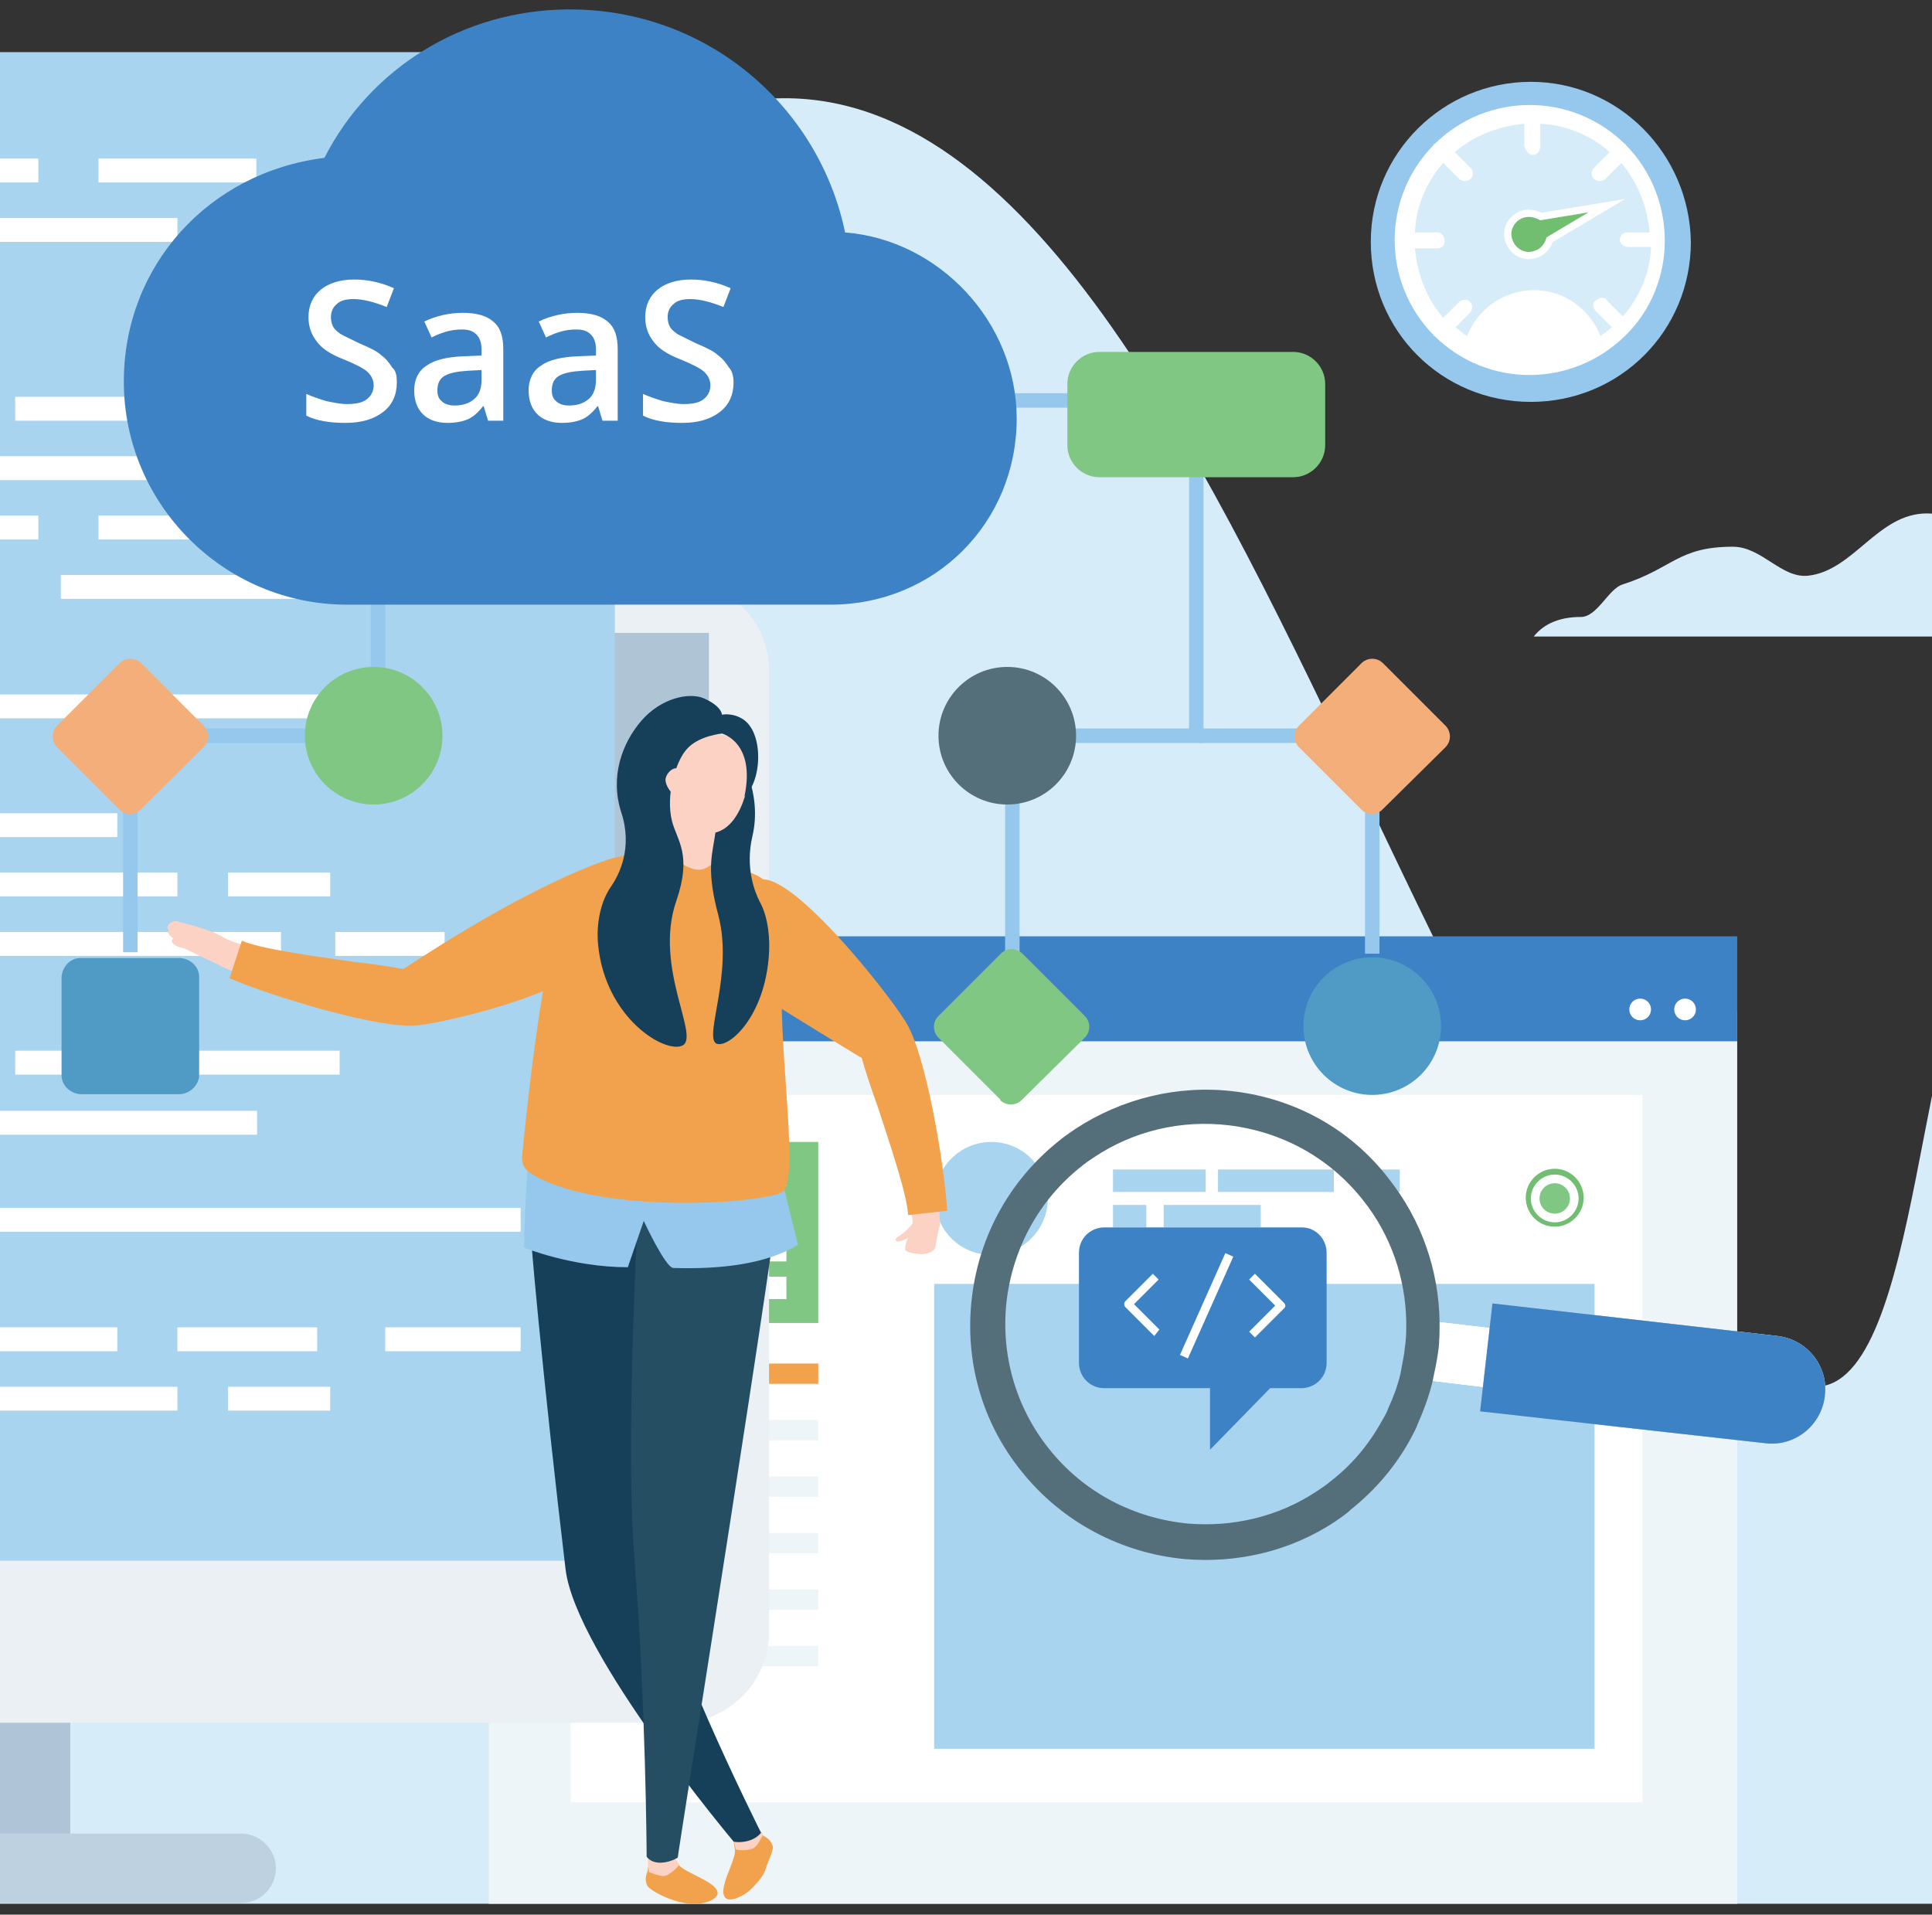 <svg version="1.1" id="1000289310" xmlns="http://www.w3.org/2000/svg" xmlns:xlink="http://www.w3.org/1999/xlink" x="0px" y="0px" viewBox="0 0 266.8 264.4" style="enable-background:new 0 0 266.8 264.4;" xml:space="preserve" class="svg u_1000289310" data-icon-custom="true" data-icon-name="saas-development_1.svg"><rect x="0" y="0" width="266.8" height="264.4" fill="#333333" stroke="none"/> <style type="text/css">.st0-1000289310{fill:#65B8EA;}
	.st1-1000289310{fill:#2F97D1;}
	.st2-1000289310{fill:#A6D7EC;}
	.st3-1000289310{fill:#86B9D0;}
	.st4-1000289310{fill:#90C9DD;}
	.st5-1000289310{fill:#909293;}
	.st6-1000289310{fill:#BDBFBF;}
	.st7-1000289310{fill:#646869;}
	.st8-1000289310{fill:#53B2DB;}
	.st9-1000289310{fill:#218EBF;}
	.st10-1000289310{fill:#04659B;}
	.st11-1000289310{fill:#E8E8E6;}
	.st12-1000289310{fill:#929596;}
	.st13-1000289310{fill:#A8ABAC;}
	.st14-1000289310{fill:#407075;}
	.st15-1000289310{fill:#22545F;}
	.st16-1000289310{fill:#2B646B;}
	.st17-1000289310{fill:#0F434E;}
	.st18-1000289310{fill:#00242B;}
	.st19-1000289310{fill:#B8BABA;}
	.st20-1000289310{fill:#D2D4D3;}
	.st21-1000289310{fill:#FFFFFF;}
	.st22-1000289310{fill:#559CA5;}
	.st23-1000289310{fill:#0071BC;}
	.st24-1000289310{fill:#A57D46;}
	.st25-1000289310{fill:#71BE72;}
	.st26-1000289310{fill:#299346;}
	.st27-1000289310{fill:#AFB2B2;}
	.st28-1000289310{fill:#95C8EC;}
	.st29-1000289310{fill:#D7ECF9;}
	.st30-1000289310{fill:#71BE71;stroke:#FFFFFF;stroke-miterlimit:10;}
	.st31-1000289310{fill:#272063;}
	.st32-1000289310{fill:#FCD2C5;}
	.st33-1000289310{fill:#194866;}
	.st34-1000289310{fill:#3D82C4;}
	.st35-1000289310{fill:#63A2D6;}
	.st36-1000289310{fill:#163F59;}
	.st37-1000289310{fill:#EDF5F8;}
	.st38-1000289310{fill:#A8D4EF;}
	.st39-1000289310{fill:#F2A24C;}
	.st40-1000289310{fill:#81C784;}
	.st41-1000289310{fill:#AFC4D5;}
	.st42-1000289310{fill:#546E7A;}
	.st43-1000289310{fill-rule:evenodd;clip-rule:evenodd;fill:#AFC4D6;}
	.st44-1000289310{fill-rule:evenodd;clip-rule:evenodd;fill:#EAF0F4;}
	.st45-1000289310{fill-rule:evenodd;clip-rule:evenodd;fill:#AFC4D5;}
	.st46-1000289310{fill-rule:evenodd;clip-rule:evenodd;fill:#BDD1E0;}
	.st47-1000289310{fill:#AFC4D6;}
	.st48-1000289310{fill:#D8893A;}
	.st49-1000289310{fill:#C67328;}
	.st50-1000289310{fill-rule:evenodd;clip-rule:evenodd;fill:#71BE72;}
	.st51-1000289310{fill-rule:evenodd;clip-rule:evenodd;fill:#3D82C4;}
	.st52-1000289310{fill-rule:evenodd;clip-rule:evenodd;fill:#FFFFFF;}
	.st53-1000289310{fill-rule:evenodd;clip-rule:evenodd;fill:#F2A24C;}
	.st54-1000289310{fill:#216CAA;}
	.st55-1000289310{fill:#FFBB00;}
	.st56-1000289310{fill:#254E63;}
	.st57-1000289310{fill:none;stroke:#95C8EC;stroke-width:2;stroke-miterlimit:10;}
	.st58-1000289310{fill:#4F9BC6;}
	.st59-1000289310{fill:#F4AE7A;}
	.st60-1000289310{fill:#FFFFFF;stroke:#D0D8DC;stroke-width:1.77;stroke-miterlimit:10;}
	.st61-1000289310{fill:#99CF8C;}
	.st62-1000289310{fill:#54B958;}
	.st63-1000289310{opacity:0.2;}
	.st64-1000289310{fill:#D0D8DC;}
	.st65-1000289310{fill:#78909C;}</style> 
 <g> <g> <rect x="423.7" y="-1201.8" class="st0-1000289310" width="159.6" height="42.3"></rect> 
 <g> <path class="st1-1000289310" d="M429.4-1171.7v-5.4h8.6v5.4h-4v1.2c1.1,0,2,0.4,2,0.9h-4.3c0-0.5,0.8-0.9,1.8-0.9v-1.2H429.4z"></path> 
 <rect x="436.3" y="-1170.1" class="st1-1000289310" width="7.5" height="0.3"></rect> 
 <path class="st1-1000289310" d="M446.3-1176.7c-2.1,0-4.3,6.3-3.5,7.6c0.7,1.3,6.3,1.3,7.1,0C450.6-1170.3,448.4-1176.7,446.3-1176.7z"></path> 
 <polygon class="st1-1000289310" points="463.9,-1169.7 463.9,-1168.3 463.1,-1168.3 463.1,-1159.5 426.6,-1159.5 426.6,-1169.7 			"></polygon> 
 <path class="st1-1000289310" d="M454-1172.9v3.2h0.5v-0.3h4v0.3h0.5v-3.2h-0.5v0.3h-4v-0.3H454z M454.5-1171h4v0.5h-4V-1171z M454.5-1172.1
				h4v0.5h-4V-1172.1z"></path> 
</g> 
 <g> <path class="st1-1000289310" d="M476.8-1171.7v-5.4h8.6v5.4h-4v1.2c1.1,0,2,0.4,2,0.9h-4.3c0-0.5,0.8-0.9,1.8-0.9v-1.2H476.8z"></path> 
 <rect x="483.7" y="-1170.1" class="st1-1000289310" width="7.5" height="0.3"></rect> 
 <path class="st1-1000289310" d="M493.7-1176.7c-2.1,0-4.3,6.3-3.5,7.6c0.7,1.3,6.3,1.3,7.1,0C498-1170.3,495.8-1176.7,493.7-1176.7z"></path> 
 <polygon class="st1-1000289310" points="511.3,-1169.7 511.3,-1168.3 510.5,-1168.3 510.5,-1159.5 474.1,-1159.5 474.1,-1168.3 
				473.3,-1168.3 473.3,-1169.7 			"></polygon> 
 <path class="st1-1000289310" d="M501.4-1172.9v3.2h0.5v-0.3h4v0.3h0.5v-3.2h-0.5v0.3h-4v-0.3H501.4z M501.9-1171h4v0.5h-4V-1171z
				 M501.9-1172.1h4v0.5h-4V-1172.1z"></path> 
</g> 
 <g> <path class="st1-1000289310" d="M523.1-1171.7v-5.4h8.6v5.4h-4v1.2c1.1,0,2,0.4,2,0.9h-4.3c0-0.5,0.8-0.9,1.8-0.9v-1.2H523.1z"></path> 
 <rect x="530.1" y="-1170.1" class="st1-1000289310" width="7.5" height="0.3"></rect> 
 <path class="st1-1000289310" d="M540.1-1176.7c-2.1,0-4.3,6.3-3.5,7.6c0.7,1.3,6.3,1.3,7.1,0C544.4-1170.3,542.2-1176.7,540.1-1176.7z"></path> 
 <polygon class="st1-1000289310" points="557.6,-1169.7 557.6,-1168.3 556.8,-1168.3 556.8,-1159.5 520.4,-1159.5 520.4,-1168.3 
				519.6,-1168.3 519.6,-1169.7 			"></polygon> 
 <path class="st1-1000289310" d="M547.7-1172.9v3.2h0.5v-0.3h4v0.3h0.5v-3.2h-0.5v0.3h-4v-0.3H547.7z M548.3-1171h4v0.5h-4V-1171z
				 M548.3-1172.1h4v0.5h-4V-1172.1z"></path> 
</g> 
 <path class="st1-1000289310" d="M566-1169.9c1.5-0.2,2.6-1.5,2.6-3c0-1.7-1.4-6.6-3.1-6.6s-3.1,4.9-3.1,6.6c0,1.6,1.2,2.9,2.7,3.1v3.5h-2.4
			l0.5,6.7h4.6l0.5-6.7h-2.4L566-1169.9L566-1169.9z"></path> 
 <g> <polygon class="st2-1000289310" points="423.7,-1163.7 450.3,-1201.8 443.8,-1201.8 423.7,-1173 			"></polygon> 
 <polygon class="st2-1000289310" points="453.4,-1159.5 482.9,-1201.8 476.4,-1201.8 446.8,-1159.5 			"></polygon> 
 <polygon class="st2-1000289310" points="490.7,-1159.5 520.2,-1201.8 513.7,-1201.8 484.1,-1159.5 			"></polygon> 
 <polygon class="st2-1000289310" points="530.3,-1159.5 559.9,-1201.8 553.3,-1201.8 523.8,-1159.5 			"></polygon> 
 <polygon class="st2-1000289310" points="569.3,-1159.5 583.3,-1179.5 583.3,-1188.9 562.8,-1159.5 			"></polygon> 
</g> 
 <g> <polygon class="st3-1000289310" points="515,-1201.8 423.7,-1201.8 423.7,-1190.8 515,-1190.8 515,-1187.1 570.2,-1187.1 570.2,-1190.8 
				570.2,-1201.8 			"></polygon> 
 <g> <polygon class="st4-1000289310" points="442.6,-1190.8 450.3,-1201.8 443.8,-1201.8 436.1,-1190.8 				"></polygon> 
 <polygon class="st4-1000289310" points="475.2,-1190.8 482.9,-1201.8 476.4,-1201.8 468.7,-1190.8 				"></polygon> 
 <polygon class="st4-1000289310" points="512.5,-1190.8 520.2,-1201.8 515,-1201.8 513.7,-1201.8 506,-1190.8 				"></polygon> 
 <polygon class="st4-1000289310" points="549.6,-1187.1 559.9,-1201.8 553.3,-1201.8 543,-1187.1 				"></polygon> 
</g> 
</g> 
</g> 
 <g> <rect x="628.3" y="-1216.3" class="st0-1000289310" width="144.1" height="56.8"></rect> 
 <g> <path class="st1-1000289310" d="M758.8-1171.7v-5.4h-8.6v5.4h4v1.2c-1.1,0-2,0.4-2,0.9h4.3c0-0.5-0.8-0.9-1.8-0.9v-1.2H758.8z"></path> 
 <rect x="744.3" y="-1170.1" class="st1-1000289310" width="7.5" height="0.3"></rect> 
 <path class="st1-1000289310" d="M741.8-1176.7c2.1,0,4.3,6.3,3.5,7.6c-0.7,1.3-6.3,1.3-7.1,0C737.5-1170.3,739.7-1176.7,741.8-1176.7z"></path> 
 <polygon class="st1-1000289310" points="724.2,-1169.7 724.2,-1168.3 725,-1168.3 725,-1159.5 761.5,-1159.5 761.5,-1168.3 762.3,-1168.3 
				762.3,-1169.7 			"></polygon> 
 <path class="st1-1000289310" d="M733.6-1172.9v0.3h-4v-0.3h-0.5v3.2h0.5v-0.3h4v0.3h0.5v-3.2H733.6z M733.6-1170.5h-4v-0.5h4V-1170.5z
				 M733.6-1171.5h-4v-0.5h4V-1171.5z"></path> 
</g> 
 <g> <path class="st1-1000289310" d="M712.4-1171.7v-5.4h-8.6v5.4h4v1.2c-1.1,0-2,0.4-2,0.9h4.3c0-0.5-0.8-0.9-1.8-0.9v-1.2H712.4z"></path> 
 <rect x="698" y="-1170.1" class="st1-1000289310" width="7.5" height="0.3"></rect> 
 <path class="st1-1000289310" d="M695.5-1176.7c2.1,0,4.3,6.3,3.5,7.6c-0.7,1.3-6.3,1.3-7.1,0C691.2-1170.3,693.4-1176.7,695.5-1176.7z"></path> 
 <polygon class="st1-1000289310" points="677.9,-1169.7 677.9,-1168.3 678.7,-1168.3 678.7,-1159.5 715.1,-1159.5 715.1,-1168.3 
				715.9,-1168.3 715.9,-1169.7 			"></polygon> 
 <path class="st1-1000289310" d="M687.3-1172.9v0.3h-4v-0.3h-0.5v3.2h0.5v-0.3h4v0.3h0.5v-3.2H687.3z M687.3-1170.5h-4v-0.5h4V-1170.5z
				 M687.3-1171.5h-4v-0.5h4V-1171.5z"></path> 
</g> 
 <path class="st1-1000289310" d="M669.5-1169.9c-1.5-0.2-2.6-1.5-2.6-3c0-1.7,1.4-6.6,3.1-6.6s3.1,4.9,3.1,6.6c0,1.6-1.2,2.9-2.7,3.1v3.5h2.4
			l-0.5,6.7h-4.6l-0.5-6.7h2.4L669.5-1169.9L669.5-1169.9z"></path> 
 <g> <polygon class="st2-1000289310" points="666.8,-1216.3 628.3,-1161.2 628.3,-1159.5 633.7,-1159.5 673.4,-1216.3 			"></polygon> 
 <polygon class="st2-1000289310" points="661.5,-1159.5 668.1,-1159.5 707.7,-1216.3 701.2,-1216.3 			"></polygon> 
 <polygon class="st2-1000289310" points="708.8,-1159.5 748.5,-1216.3 741.9,-1216.3 702.3,-1159.5 			"></polygon> 
 <polygon class="st2-1000289310" points="753,-1159.5 772.5,-1187.3 772.5,-1196.7 746.5,-1159.5 			"></polygon> 
</g> 
 <g> <rect x="658.9" y="-1216.3" class="st3-1000289310" width="113.6" height="12.1"></rect> 
 <g> <polygon class="st4-1000289310" points="658.9,-1204.2 665,-1204.2 673.4,-1216.3 666.8,-1216.3 658.9,-1204.9 				"></polygon> 
 <polygon class="st4-1000289310" points="699.3,-1204.2 707.7,-1216.3 701.2,-1216.3 692.8,-1204.2 				"></polygon> 
 <polygon class="st4-1000289310" points="740.1,-1204.2 748.5,-1216.3 741.9,-1216.3 733.5,-1204.2 				"></polygon> 
</g> 
</g> 
</g> 
 <g> <g> <g> <rect x="530.4" y="-1370.6" class="st5-1000289310" width="6.2" height="2.7"></rect> 
 <rect x="529" y="-1368.7" class="st6-1000289310" width="13.7" height="5.9"></rect> 
</g> 
 <g> <rect x="513.8" y="-1370.5" class="st5-1000289310" width="6.2" height="2.7"></rect> 
 <rect x="512.5" y="-1368.6" class="st6-1000289310" width="13.7" height="5.9"></rect> 
</g> 
 <g> <rect x="480.1" y="-1368.8" class="st5-1000289310" width="26.5" height="1.1"></rect> 
 <rect x="480.1" y="-1370.4" class="st5-1000289310" width="26.5" height="1.1"></rect> 
 <rect x="480.1" y="-1372" class="st5-1000289310" width="26.5" height="1.1"></rect> 
 <rect x="477.2" y="-1368" class="st6-1000289310" width="32.1" height="4.6"></rect> 
</g> 
 <g> <path class="st5-1000289310" d="M414.9-1365.1c-0.1-0.6-0.6-1.1-1.2-1.2v-5.2h-0.8v5.2c-0.6,0.2-1,0.7-1.1,1.2h-1.3v1.6h5.9v-1.6H414.9z"></path> 
 <ellipse transform="matrix(0.642 -0.766 0.766 0.642 1199.499 -176.729)" class="st6-1000289310" cx="410.4" cy="-1373.7" rx="9" ry="5.5"></ellipse> 
 <polygon class="st5-1000289310" points="412.9,-1375.5 412.9,-1376 407.5,-1378.1 407.6,-1378.2 405.4,-1379.8 404.5,-1379 406,-1376.8 
					406.1,-1376.8 407.2,-1371.5 407.8,-1371.5 406.3,-1377 406.7,-1377.4 412.3,-1372 412.6,-1372.3 407,-1377.7 407.1,-1377.8 
									"></polygon> 
</g> 
 <g> <rect x="439.4" y="-1366.3" class="st7-1000289310" width="3.8" height="2.9"></rect> 
 <rect x="434.6" y="-1375.2" class="st6-1000289310" width="13.4" height="9.4"></rect> 
 <g> <rect x="435.1" y="-1374.3" class="st5-1000289310" width="3.8" height="1.1"></rect> 
 <rect x="439.4" y="-1374.3" class="st5-1000289310" width="3.8" height="1.1"></rect> 
 <rect x="443.7" y="-1374.3" class="st5-1000289310" width="3.8" height="1.1"></rect> 
 <rect x="435.1" y="-1373" class="st5-1000289310" width="3.8" height="1.1"></rect> 
 <rect x="439.4" y="-1373" class="st5-1000289310" width="3.8" height="1.1"></rect> 
 <rect x="443.7" y="-1373" class="st5-1000289310" width="3.8" height="1.1"></rect> 
 <rect x="435.1" y="-1371.7" class="st5-1000289310" width="3.8" height="1.1"></rect> 
 <rect x="439.4" y="-1371.7" class="st5-1000289310" width="3.8" height="1.1"></rect> 
 <rect x="443.7" y="-1371.7" class="st5-1000289310" width="3.8" height="1.1"></rect> 
 <rect x="435.1" y="-1370.3" class="st5-1000289310" width="3.8" height="1.1"></rect> 
 <rect x="439.4" y="-1370.3" class="st5-1000289310" width="3.8" height="1.1"></rect> 
 <rect x="443.7" y="-1370.3" class="st5-1000289310" width="3.8" height="1.1"></rect> 
 <rect x="435.1" y="-1369" class="st5-1000289310" width="3.8" height="1.1"></rect> 
 <rect x="439.4" y="-1369" class="st5-1000289310" width="3.8" height="1.1"></rect> 
 <rect x="443.7" y="-1369" class="st5-1000289310" width="3.8" height="1.1"></rect> 
 <rect x="435.1" y="-1367.7" class="st5-1000289310" width="3.8" height="1.1"></rect> 
 <rect x="439.4" y="-1367.7" class="st5-1000289310" width="3.8" height="1.1"></rect> 
 <rect x="443.7" y="-1367.7" class="st5-1000289310" width="3.8" height="1.1"></rect> 
</g> 
</g> 
 <g> <rect x="453.8" y="-1366.3" class="st7-1000289310" width="3.8" height="2.9"></rect> 
 <rect x="449" y="-1375.2" class="st6-1000289310" width="13.4" height="9.4"></rect> 
 <g> <rect x="449.6" y="-1374.3" class="st5-1000289310" width="3.8" height="1.1"></rect> 
 <rect x="453.8" y="-1374.3" class="st5-1000289310" width="3.8" height="1.1"></rect> 
 <rect x="458.1" y="-1374.3" class="st5-1000289310" width="3.8" height="1.1"></rect> 
 <rect x="449.6" y="-1373" class="st5-1000289310" width="3.8" height="1.1"></rect> 
 <rect x="453.8" y="-1373" class="st5-1000289310" width="3.8" height="1.1"></rect> 
 <rect x="458.1" y="-1373" class="st5-1000289310" width="3.8" height="1.1"></rect> 
 <rect x="449.6" y="-1371.7" class="st5-1000289310" width="3.8" height="1.1"></rect> 
 <rect x="453.8" y="-1371.7" class="st5-1000289310" width="3.8" height="1.1"></rect> 
 <rect x="458.1" y="-1371.7" class="st5-1000289310" width="3.8" height="1.1"></rect> 
 <rect x="449.6" y="-1370.3" class="st5-1000289310" width="3.8" height="1.1"></rect> 
 <rect x="453.8" y="-1370.3" class="st5-1000289310" width="3.8" height="1.1"></rect> 
 <rect x="458.1" y="-1370.3" class="st5-1000289310" width="3.8" height="1.1"></rect> 
 <rect x="449.6" y="-1369" class="st5-1000289310" width="3.8" height="1.1"></rect> 
 <rect x="453.8" y="-1369" class="st5-1000289310" width="3.8" height="1.1"></rect> 
 <rect x="458.1" y="-1369" class="st5-1000289310" width="3.8" height="1.1"></rect> 
 <rect x="449.6" y="-1367.7" class="st5-1000289310" width="3.8" height="1.1"></rect> 
 <rect x="453.8" y="-1367.7" class="st5-1000289310" width="3.8" height="1.1"></rect> 
 <rect x="458.1" y="-1367.7" class="st5-1000289310" width="3.8" height="1.1"></rect> 
</g> 
</g> 
</g> 
 <polygon class="st1-1000289310" points="629.4,-1200.2 413.8,-1200.2 392.9,-1357.7 629.4,-1357.7 		"></polygon> 
 <g> <polygon class="st8-1000289310" points="511.9,-1357.7 504,-1357.7 418.6,-1200.2 426.5,-1200.2 			"></polygon> 
 <polygon class="st8-1000289310" points="402.9,-1282.6 443.6,-1357.7 435.7,-1357.7 401.3,-1294.4 			"></polygon> 
 <polygon class="st8-1000289310" points="496.9,-1200.2 582.3,-1357.7 574.4,-1357.7 488.9,-1200.2 			"></polygon> 
 <polygon class="st8-1000289310" points="569.4,-1200.2 629.4,-1311 629.4,-1325.6 561.4,-1200.2 			"></polygon> 
</g> 
 <g> <polygon class="st9-1000289310" points="491.9,-1357.7 412.4,-1211 413.8,-1200.2 414.4,-1200.2 499.8,-1357.7 			"></polygon> 
 <polygon class="st9-1000289310" points="400.5,-1300.5 431.5,-1357.7 423.6,-1357.7 398.9,-1312.2 			"></polygon> 
 <polygon class="st9-1000289310" points="562.3,-1357.7 476.9,-1200.2 484.8,-1200.2 570.2,-1357.7 			"></polygon> 
 <polygon class="st9-1000289310" points="557.3,-1200.2 629.4,-1333.2 629.4,-1347.8 549.4,-1200.2 			"></polygon> 
</g> 
 <g> <rect x="590.4" y="-1357.7" class="st10-1000289310" width="1.1" height="157.1"></rect> 
 <rect x="551.2" y="-1357.7" class="st10-1000289310" width="1.1" height="157.1"></rect> 
 <rect x="511.8" y="-1357.7" class="st10-1000289310" width="1.1" height="157.1"></rect> 
 <rect x="472.4" y="-1357.7" class="st10-1000289310" width="1.1" height="157.1"></rect> 
 <rect x="433" y="-1357.7" class="st10-1000289310" width="1.1" height="157.1"></rect> 
</g> 
 <g> <rect x="396.4" y="-1321.8" class="st11-1000289310" width="235.4" height="2.7"></rect> 
 <rect x="401.7" y="-1281.9" class="st11-1000289310" width="230.1" height="2.7"></rect> 
 <rect x="407.1" y="-1242" class="st11-1000289310" width="224.7" height="2.7"></rect> 
</g> 
 <g> <polygon class="st12-1000289310" points="631.8,-1361.2 391.3,-1361.2 390.5,-1357.7 631,-1357.7 			"></polygon> 
 <polygon class="st13-1000289310" points="630.2,-1363.9 395.8,-1363.9 392.9,-1361.2 627.3,-1361.2 			"></polygon> 
</g> 
</g> 
 <g> <g> <g> <g> <rect x="690.1" y="-1532.1" class="st7-1000289310" width="3.8" height="2.9"></rect> 
 <rect x="685.3" y="-1541" class="st6-1000289310" width="13.4" height="9.4"></rect> 
 <g> <rect x="685.8" y="-1540.1" class="st5-1000289310" width="3.8" height="1.1"></rect> 
 <rect x="690.1" y="-1540.1" class="st5-1000289310" width="3.8" height="1.1"></rect> 
 <rect x="694.4" y="-1540.1" class="st5-1000289310" width="3.8" height="1.1"></rect> 
 <rect x="685.8" y="-1538.8" class="st5-1000289310" width="3.8" height="1.1"></rect> 
 <rect x="690.1" y="-1538.8" class="st5-1000289310" width="3.8" height="1.1"></rect> 
 <rect x="694.4" y="-1538.8" class="st5-1000289310" width="3.8" height="1.1"></rect> 
 <rect x="685.8" y="-1537.5" class="st5-1000289310" width="3.8" height="1.1"></rect> 
 <rect x="690.1" y="-1537.5" class="st5-1000289310" width="3.8" height="1.1"></rect> 
 <rect x="694.4" y="-1537.5" class="st5-1000289310" width="3.8" height="1.1"></rect> 
 <rect x="685.8" y="-1536.1" class="st5-1000289310" width="3.8" height="1.1"></rect> 
 <rect x="690.1" y="-1536.1" class="st5-1000289310" width="3.8" height="1.1"></rect> 
 <rect x="694.4" y="-1536.1" class="st5-1000289310" width="3.8" height="1.1"></rect> 
 <rect x="685.8" y="-1534.8" class="st5-1000289310" width="3.8" height="1.1"></rect> 
 <rect x="690.1" y="-1534.8" class="st5-1000289310" width="3.8" height="1.1"></rect> 
 <rect x="694.4" y="-1534.8" class="st5-1000289310" width="3.8" height="1.1"></rect> 
 <rect x="685.8" y="-1533.5" class="st5-1000289310" width="3.8" height="1.1"></rect> 
 <rect x="690.1" y="-1533.5" class="st5-1000289310" width="3.8" height="1.1"></rect> 
 <rect x="694.4" y="-1533.5" class="st5-1000289310" width="3.8" height="1.1"></rect> 
</g> 
</g> 
 <g> <rect x="675.1" y="-1532.1" class="st7-1000289310" width="3.8" height="2.9"></rect> 
 <rect x="670.3" y="-1541" class="st6-1000289310" width="13.4" height="9.4"></rect> 
 <g> <rect x="670.8" y="-1540.1" class="st5-1000289310" width="3.8" height="1.1"></rect> 
 <rect x="675.1" y="-1540.1" class="st5-1000289310" width="3.8" height="1.1"></rect> 
 <rect x="679.4" y="-1540.1" class="st5-1000289310" width="3.8" height="1.1"></rect> 
 <rect x="670.8" y="-1538.8" class="st5-1000289310" width="3.8" height="1.1"></rect> 
 <rect x="675.1" y="-1538.8" class="st5-1000289310" width="3.8" height="1.1"></rect> 
 <rect x="679.4" y="-1538.8" class="st5-1000289310" width="3.8" height="1.1"></rect> 
 <rect x="670.8" y="-1537.5" class="st5-1000289310" width="3.8" height="1.1"></rect> 
 <rect x="675.1" y="-1537.5" class="st5-1000289310" width="3.8" height="1.1"></rect> 
 <rect x="679.4" y="-1537.5" class="st5-1000289310" width="3.8" height="1.1"></rect> 
 <rect x="670.8" y="-1536.1" class="st5-1000289310" width="3.8" height="1.1"></rect> 
 <rect x="675.1" y="-1536.1" class="st5-1000289310" width="3.8" height="1.1"></rect> 
 <rect x="679.4" y="-1536.1" class="st5-1000289310" width="3.8" height="1.1"></rect> 
 <rect x="670.8" y="-1534.8" class="st5-1000289310" width="3.8" height="1.1"></rect> 
 <rect x="675.1" y="-1534.8" class="st5-1000289310" width="3.8" height="1.1"></rect> 
 <rect x="679.4" y="-1534.8" class="st5-1000289310" width="3.8" height="1.1"></rect> 
 <rect x="670.8" y="-1533.5" class="st5-1000289310" width="3.8" height="1.1"></rect> 
 <rect x="675.1" y="-1533.5" class="st5-1000289310" width="3.8" height="1.1"></rect> 
 <rect x="679.4" y="-1533.5" class="st5-1000289310" width="3.8" height="1.1"></rect> 
</g> 
</g> 
 <g> <rect x="660.1" y="-1532.1" class="st7-1000289310" width="3.8" height="2.9"></rect> 
 <rect x="655.3" y="-1541" class="st6-1000289310" width="13.4" height="9.4"></rect> 
 <g> <rect x="655.8" y="-1540.1" class="st5-1000289310" width="3.8" height="1.1"></rect> 
 <rect x="660.1" y="-1540.1" class="st5-1000289310" width="3.8" height="1.1"></rect> 
 <rect x="664.4" y="-1540.1" class="st5-1000289310" width="3.8" height="1.1"></rect> 
 <rect x="655.8" y="-1538.8" class="st5-1000289310" width="3.8" height="1.1"></rect> 
 <rect x="660.1" y="-1538.8" class="st5-1000289310" width="3.8" height="1.1"></rect> 
 <rect x="664.4" y="-1538.8" class="st5-1000289310" width="3.8" height="1.1"></rect> 
 <rect x="655.8" y="-1537.5" class="st5-1000289310" width="3.8" height="1.1"></rect> 
 <rect x="660.1" y="-1537.5" class="st5-1000289310" width="3.8" height="1.1"></rect> 
 <rect x="664.4" y="-1537.5" class="st5-1000289310" width="3.8" height="1.1"></rect> 
 <rect x="655.8" y="-1536.1" class="st5-1000289310" width="3.8" height="1.1"></rect> 
 <rect x="660.1" y="-1536.1" class="st5-1000289310" width="3.8" height="1.1"></rect> 
 <rect x="664.4" y="-1536.1" class="st5-1000289310" width="3.8" height="1.1"></rect> 
 <rect x="655.8" y="-1534.8" class="st5-1000289310" width="3.8" height="1.1"></rect> 
 <rect x="660.1" y="-1534.8" class="st5-1000289310" width="3.8" height="1.1"></rect> 
 <rect x="664.4" y="-1534.8" class="st5-1000289310" width="3.8" height="1.1"></rect> 
 <rect x="655.8" y="-1533.5" class="st5-1000289310" width="3.8" height="1.1"></rect> 
 <rect x="660.1" y="-1533.5" class="st5-1000289310" width="3.8" height="1.1"></rect> 
 <rect x="664.4" y="-1533.5" class="st5-1000289310" width="3.8" height="1.1"></rect> 
</g> 
</g> 
 <g> <rect x="725.1" y="-1536.8" class="st5-1000289310" width="6.2" height="2.7"></rect> 
 <rect x="723.8" y="-1534.9" class="st6-1000289310" width="13.7" height="5.9"></rect> 
</g> 
 <g> <rect x="750.1" y="-1552.6" class="st6-1000289310" width="1.1" height="25.4"></rect> 
 <rect x="742.8" y="-1552.3" class="st6-1000289310" width="15.5" height="0.5"></rect> 
 <path class="st5-1000289310" d="M743-1549.9c0,0.2-0.2,0.4-0.4,0.4l0,0c-0.2,0-0.4-0.2-0.4-0.4v-4.4c0-0.2,0.2-0.4,0.4-0.4l0,0
						c0.2,0,0.4,0.2,0.4,0.4V-1549.9z"></path> 
 <path class="st5-1000289310" d="M758.5-1549.9c0,0.2-0.2,0.4-0.4,0.4l0,0c-0.2,0-0.4-0.2-0.4-0.4v-4.4c0-0.2,0.2-0.4,0.4-0.4l0,0
						c0.2,0,0.4,0.2,0.4,0.4V-1549.9z"></path> 
 <path class="st5-1000289310" d="M745.1-1550.7c0,0.1-0.1,0.2-0.2,0.2l0,0c-0.1,0-0.2-0.1-0.2-0.2v-2.8c0-0.1,0.1-0.2,0.2-0.2l0,0
						c0.1,0,0.2,0.1,0.2,0.2V-1550.7z"></path> 
 <path class="st5-1000289310" d="M747-1550.7c0,0.1-0.1,0.2-0.2,0.2l0,0c-0.1,0-0.2-0.1-0.2-0.2v-2.8c0-0.1,0.1-0.2,0.2-0.2l0,0
						c0.1,0,0.2,0.1,0.2,0.2V-1550.7z"></path> 
 <path class="st5-1000289310" d="M753.1-1550.6c0,0.1-0.1,0.2-0.2,0.2l0,0c-0.1,0-0.2-0.1-0.2-0.2v-2.8c0-0.1,0.1-0.2,0.2-0.2l0,0
						c0.1,0,0.2,0.1,0.2,0.2V-1550.6z"></path> 
</g> 
</g> 
</g> 
 <rect x="636.1" y="-1527" class="st1-1000289310" width="136.3" height="309.4"></rect> 
 <g> <polygon class="st8-1000289310" points="636.1,-1457 674.1,-1527 666.2,-1527 636.1,-1471.6 			"></polygon> 
 <polygon class="st8-1000289310" points="636.1,-1337.9 636.1,-1323.3 746.6,-1527 738.6,-1527 			"></polygon> 
 <polygon class="st8-1000289310" points="645.6,-1217.6 772.5,-1451.5 772.5,-1466.1 637.7,-1217.6 			"></polygon> 
 <polygon class="st8-1000289310" points="703.4,-1217.6 772.5,-1344.9 772.5,-1359.5 695.5,-1217.6 			"></polygon> 
 <polygon class="st8-1000289310" points="767,-1217.6 772.5,-1227.6 772.5,-1242.2 759.1,-1217.6 			"></polygon> 
</g> 
 <g> <polygon class="st9-1000289310" points="636.1,-1479.2 662,-1527 654.1,-1527 636.1,-1493.8 			"></polygon> 
 <polygon class="st9-1000289310" points="636.1,-1345.5 734.5,-1527 726.6,-1527 636.1,-1360.2 			"></polygon> 
 <polygon class="st9-1000289310" points="636.1,-1222.3 772.5,-1473.8 772.5,-1488.1 636.1,-1236.9 			"></polygon> 
 <polygon class="st9-1000289310" points="691.4,-1217.6 772.5,-1367.1 772.5,-1381.7 683.4,-1217.6 			"></polygon> 
 <polygon class="st9-1000289310" points="755,-1217.6 772.5,-1249.6 772.5,-1264.4 747.1,-1217.6 			"></polygon> 
</g> 
 <g> <rect x="703.8" y="-1527" class="st10-1000289310" width="1.1" height="308"></rect> 
 <rect x="664.5" y="-1527" class="st10-1000289310" width="1.1" height="308"></rect> 
 <rect x="742.7" y="-1527" class="st10-1000289310" width="1.1" height="308"></rect> 
</g> 
 <g> <rect x="634.8" y="-1218.9" class="st11-1000289310" width="139" height="2.7"></rect> 
 <rect x="634.8" y="-1257.8" class="st11-1000289310" width="139" height="2.7"></rect> 
 <rect x="634.8" y="-1296.6" class="st11-1000289310" width="139" height="2.7"></rect> 
 <rect x="634.8" y="-1335.5" class="st11-1000289310" width="139" height="2.7"></rect> 
 <rect x="634.8" y="-1374.3" class="st11-1000289310" width="139" height="2.7"></rect> 
 <rect x="634.8" y="-1413.1" class="st11-1000289310" width="139" height="2.7"></rect> 
 <rect x="634.8" y="-1452" class="st11-1000289310" width="139" height="2.7"></rect> 
 <rect x="634.8" y="-1490.8" class="st11-1000289310" width="139" height="2.7"></rect> 
 <rect x="634.8" y="-1529.7" class="st12-1000289310" width="139" height="2.7"></rect> 
</g> 
</g> 
 <g> <rect x="515" y="-1292.3" class="st11-1000289310" width="143.8" height="95.6"></rect> 
 <g> <rect x="532.5" y="-1275.2" class="st8-1000289310" width="126.4" height="13.1"></rect> 
 <g> <rect x="595.1" y="-1275.2" class="st10-1000289310" width="1.1" height="13.1"></rect> 
 <rect x="561.7" y="-1275.2" class="st10-1000289310" width="1.1" height="13.1"></rect> 
 <rect x="628.3" y="-1275.2" class="st10-1000289310" width="1.1" height="13.1"></rect> 
</g> 
 <g> <polygon class="st10-1000289310" points="658.9,-1275.2 532.5,-1275.2 532.5,-1262.1 533.8,-1262.1 533.8,-1273.9 658.9,-1273.9 				"></polygon> 
 <g> <rect x="561.7" y="-1275.2" class="st14-1000289310" width="1.1" height="1.3"></rect> 
 <rect x="595.1" y="-1275.2" class="st14-1000289310" width="1.1" height="1.3"></rect> 
 <rect x="628.3" y="-1275.2" class="st14-1000289310" width="1.1" height="1.3"></rect> 
</g> 
</g> 
</g> 
 <g> <rect x="532.5" y="-1235.3" class="st8-1000289310" width="126.4" height="13.1"></rect> 
 <g> <rect x="595.1" y="-1235.3" class="st10-1000289310" width="1.1" height="13.1"></rect> 
 <rect x="561.7" y="-1235.3" class="st10-1000289310" width="1.1" height="13.1"></rect> 
 <rect x="628.3" y="-1235.3" class="st10-1000289310" width="1.1" height="13.1"></rect> 
</g> 
 <g> <polygon class="st10-1000289310" points="658.9,-1235.3 532.5,-1235.3 532.5,-1222.2 533.8,-1222.2 533.8,-1233.9 658.9,-1233.9 				"></polygon> 
 <g> <rect x="561.7" y="-1235.3" class="st14-1000289310" width="1.1" height="1.3"></rect> 
 <rect x="595.1" y="-1235.3" class="st14-1000289310" width="1.1" height="1.3"></rect> 
 <rect x="628.3" y="-1235.3" class="st14-1000289310" width="1.1" height="1.3"></rect> 
</g> 
</g> 
</g> 
 <g> <rect x="658.9" y="-1292.3" class="st15-1000289310" width="12.1" height="73.4"></rect> 
 <polygon class="st16-1000289310" points="658.9,-1242 670.9,-1264.2 670.9,-1278.9 658.9,-1256.6 			"></polygon> 
 <polygon class="st17-1000289310" points="658.9,-1264.3 670.9,-1286.5 670.9,-1292.3 666.2,-1292.3 658.9,-1278.8 			"></polygon> 
 <rect x="664.5" y="-1292.3" class="st18-1000289310" width="1.1" height="73.4"></rect> 
 <rect x="658.9" y="-1218.9" class="st19-1000289310" width="12.1" height="2.7"></rect> 
 <rect x="658.9" y="-1257.8" class="st19-1000289310" width="12.1" height="2.7"></rect> 
 <rect x="658.9" y="-1216.3" class="st3-1000289310" width="12.1" height="19.6"></rect> 
 <polygon class="st4-1000289310" points="666.8,-1216.3 628.3,-1161.2 628.3,-1159.5 633.7,-1159.5 673.4,-1216.3 			"></polygon> 
</g> 
</g> 
 <g> <g> <rect x="653.8" y="-1216.3" class="st3-1000289310" width="10.7" height="56.8"></rect> 
 <polygon class="st4-1000289310" points="653.8,-1188.2 664.5,-1203.6 664.5,-1212.9 653.8,-1197.6 			"></polygon> 
 <polygon class="st4-1000289310" points="661.5,-1159.5 664.5,-1159.5 664.5,-1163.7 			"></polygon> 
 <rect x="653.8" y="-1218.1" class="st20-1000289310" width="5.1" height="21.4"></rect> 
</g> 
 <rect x="570.2" y="-1218.1" class="st21-1000289310" width="83.6" height="58.7"></rect> 
 <rect x="586.8" y="-1210.6" class="st8-1000289310" width="50.4" height="51.2"></rect> 
 <rect x="611.5" y="-1210.6" class="st1-1000289310" width="1.1" height="51.2"></rect> 
 <g> <path class="st22-1000289310" d="M590.1-1196.4c-0.3,0.5-0.9,0.6-1.3,0.3l-0.2-0.1c-0.5-0.3-0.6-0.9-0.3-1.3l6.8-11.6
				c0.3-0.5,0.9-0.6,1.3-0.3l0.2,0.1c0.5,0.3,0.6,0.9,0.3,1.3L590.1-1196.4z"></path> 
 <path class="st22-1000289310" d="M595.1-1199.3c-0.2,0.3-0.5,0.4-0.8,0.2l-0.1-0.1c-0.3-0.2-0.4-0.5-0.2-0.8l4.3-7.3
				c0.2-0.3,0.5-0.4,0.8-0.2l0.1,0.1c0.3,0.2,0.4,0.5,0.2,0.8L595.1-1199.3z"></path> 
 <circle class="st22-1000289310" cx="593.4" cy="-1196.8" r="0.9"></circle> 
</g> 
 <g> <path class="st22-1000289310" d="M626-1160.9c-0.3,0.5-0.9,0.6-1.3,0.3l-0.2-0.1c-0.5-0.3-0.6-0.9-0.3-1.3l6.8-11.6c0.3-0.5,0.9-0.6,1.3-0.3
				l0.2,0.1c0.5,0.3,0.6,0.9,0.3,1.3L626-1160.9z"></path> 
 <path class="st22-1000289310" d="M631-1163.8c-0.2,0.3-0.5,0.4-0.8,0.2l-0.1-0.1c-0.3-0.2-0.4-0.5-0.2-0.8l4.3-7.3c0.2-0.3,0.5-0.4,0.8-0.2
				l0.1,0.1c0.3,0.2,0.4,0.5,0.2,0.8L631-1163.8z"></path> 
 <circle class="st22-1000289310" cx="629.4" cy="-1161.4" r="0.9"></circle> 
</g> 
 <g> <g> <polygon class="st23-1000289310" points="584.4,-1159.5 579.8,-1159.5 579.3,-1166.2 584.9,-1166.2 				"></polygon> 
 <rect x="581.7" y="-1171.8" class="st24-1000289310" width="0.8" height="5.6"></rect> 
 <path class="st25-1000289310" d="M585.1-1172.6c0,1.7-1.4,3.1-3.1,3.1s-3.1-1.4-3.1-3.1s1.4-6.8,3.1-6.8S585.1-1174.3,585.1-1172.6z"></path> 
 <circle class="st26-1000289310" cx="583.5" cy="-1175.6" r="0.7"></circle> 
</g> 
 <g> <polygon class="st23-1000289310" points="577.4,-1159.5 572.8,-1159.5 572.3,-1166.2 577.9,-1166.2 				"></polygon> 
 <rect x="574.7" y="-1171.8" class="st24-1000289310" width="0.8" height="5.6"></rect> 
 <path class="st25-1000289310" d="M578.1-1172.6c0,1.7-1.4,3.1-3.1,3.1s-3.1-1.4-3.1-3.1s1.4-6.8,3.1-6.8S578.1-1174.3,578.1-1172.6z"></path> 
 <circle class="st26-1000289310" cx="576.5" cy="-1175.6" r="0.7"></circle> 
</g> 
 <g> <polygon class="st23-1000289310" points="651.4,-1159.5 646.8,-1159.5 646.3,-1166.2 651.9,-1166.2 				"></polygon> 
 <rect x="648.7" y="-1171.8" class="st24-1000289310" width="0.8" height="5.6"></rect> 
 <path class="st25-1000289310" d="M652.1-1172.6c0,1.7-1.4,3.1-3.1,3.1s-3.1-1.4-3.1-3.1s1.4-6.8,3.1-6.8S652.1-1174.3,652.1-1172.6z"></path> 
 <circle class="st26-1000289310" cx="650.5" cy="-1175.6" r="0.7"></circle> 
</g> 
 <g> <polygon class="st23-1000289310" points="644.4,-1159.5 639.9,-1159.5 639.3,-1166.2 645,-1166.2 				"></polygon> 
 <rect x="641.7" y="-1171.8" class="st24-1000289310" width="0.8" height="5.6"></rect> 
 <path class="st25-1000289310" d="M645.2-1172.6c0,1.7-1.4,3.1-3.1,3.1s-3.1-1.4-3.1-3.1s1.4-6.8,3.1-6.8S645.2-1174.3,645.2-1172.6z"></path> 
 <circle class="st26-1000289310" cx="643.6" cy="-1175.6" r="0.7"></circle> 
</g> 
</g> 
</g> 
 <g> <rect x="378.3" y="-1159.6" class="st27-1000289310" width="411.8" height="1.5"></rect> 
 <rect x="378.3" y="-1158.2" class="st12-1000289310" width="411.8" height="2.4"></rect> 
</g> 
</g> 
 <g> <circle class="st21-1000289310" cx="211.2" cy="33.2" r="21.3"></circle> 
 <path class="st28-1000289310" d="M211.4,11.3c-12.1,0-22.1,9.8-22.1,22.1s9.8,22.1,22.1,22.1s22.1-9.8,22.1-22.1l0,0
		C233.3,21.2,223.5,11.3,211.4,11.3z M224.5,46.3C224.5,46.5,224.5,46.5,224.5,46.3C224.4,46.4,224.4,46.4,224.5,46.3
		c-7.4,7.3-19.1,7.3-26.4,0.1c0,0,0,0-0.1,0c0,0,0,0,0-0.1c-7.2-7.3-7.2-19,0-26.3c0,0,0,0,0-0.1c0,0,0,0,0.1,0
		c7.3-7.2,19-7.2,26.3,0c0,0,0,0,0.1,0c0,0,0,0,0,0.1C231.7,27.3,231.7,39.2,224.5,46.3z"></path> 
 <path class="st29-1000289310" d="M224.7,32.1h3.1c-0.3-3.5-1.6-6.9-3.9-9.6l-2.2,2.2c-0.4,0.4-1.2,0.4-1.6,0l0,0c-0.4-0.4-0.4-1,0-1.5l0,0
		l2.2-2.2c-2.6-2.3-6.1-3.8-9.6-3.9v3.1c0,0.6-0.4,1.2-1,1.2l0,0c-0.6,0-1-0.6-1.2-1.2v-3.1c-3.5,0.3-6.9,1.6-9.6,3.9l2.2,2.2
		c0.4,0.4,0.4,1,0,1.5l0,0c-0.4,0.4-1.2,0.4-1.6,0l0,0l-2.2-2.2c-2.3,2.6-3.8,6.1-3.9,9.6h3.1c0.6,0,1,0.6,1,1.2c0,0.6-0.4,1-1,1
		h-3.1c0.3,3.5,1.6,6.9,3.9,9.6l2.2-2.2c0.4-0.4,1.2-0.4,1.5,0c0.4,0.4,0.4,1,0,1.5l-2,2c0.6,0.4,1,0.9,1.6,1.2
		c2-5.1,7.7-7.6,12.7-5.7c2.6,1,4.7,3.1,5.7,5.7c0.6-0.4,1.2-0.9,1.6-1.2l-2.2-2.2c-0.4-0.4-0.6-1.2,0-1.5c0.4-0.4,1.2-0.6,1.5,0
		l0,0l2.2,2.2c2.3-2.6,3.8-6.1,3.9-9.6h-3.1c-0.6,0-1.2-0.4-1.2-1l0,0C223.7,32.6,224.1,32.1,224.7,32.1z"></path> 
 <path class="st30-1000289310" d="M212.1,35.1c-1.5,0.6-3.2-0.3-3.7-1.8c-0.6-1.5,0.3-3.2,1.8-3.7l0,0c0.9-0.3,1.8-0.1,2.6,0.3l9.1-1.5
		l-7.9,4.7C213.7,34,213.1,34.8,212.1,35.1z"></path> 
</g> 
 <path class="st29-1000289310" d="M-334.5,262.9c11.2-0.9,27.6-11,35.4-25.3c7.8-14.2,14.1-31.4,28.5-37.6c13.5-5.8,29.1,16.6,43.2,13
	c28.9-7.4,45.5-142.4,82.1-142.4c34.7,0,74.3,124.6,122.5,92.8C23.4,132.9,57.6,29,95.7,15.8c73.5-25.5,102.2,175.7,155,175.7
	c14.9,0,13.9-55.9,24.6-62.7c34.8-21.8,19.3,99.6,71.3,134.1H-334.5z"></path> 
 <g> <path class="st31-1000289310" d="M-260.6,257l2.9-1.6c0,0,0.6,0.9,1.1,1.5c1,1.2,5.7,2,5.7,3.6c0,0.8-1.7,1.6-3.2,1.6
		c-1.4,0.1-2.6-0.2-3.4-0.5s-2.8-1.1-3.1-1.6c-0.5-0.9-0.1-1.9-0.1-1.9C-260.8,257.3-260.6,257-260.6,257z"></path> 
 <path class="st32-1000289310" d="M-256.5,256.9c0,0-0.6,1-1.7,1.6c-0.6,0.3-2.4-0.3-2.4-0.3c-0.2-0.9-0.1-2.2-0.1-2.2l3.9-0.7
		C-256.8,255.3-257.3,256-256.5,256.9z"></path> 
 <path class="st33-1000289310" d="M-249.5,163.3c-2.3,1-12.5,2.1-19.5,1.6v18.3c1.4,1.1,9.3,21.8,12.8,33.7c0.1,0.4-5,35.5-5,39.2
		c1.4,1.6,4.2,0,4.3-0.1c0,0,11-17.8,12.8-39.2C-242,191.8-249.2,165.3-249.5,163.3z"></path> 
 <path class="st31-1000289310" d="M-282.6,257.2l3-1.4c0,0,0.5,1,1,1.6c0.9,1.2,5.5,2.4,5.4,4.1c-0.1,0.8-1.9,1.4-3.3,1.4
		c-1.4-0.1-2.7-0.2-3.4-0.7c-0.9-0.6-2.7-1.3-2.9-1.8c-0.5-0.9,0-1.9,0-1.9C-282.8,257.5-282.6,257.2-282.6,257.2z"></path> 
 <path class="st32-1000289310" d="M-278.5,257.4c0,0-0.7,1-1.8,1.5c-0.6,0.3-2.4-0.5-2.4-0.5c-0.1-0.9,0-2.3,0-2.3l3.9-0.4
		C-278.9,255.7-279.2,256.4-278.5,257.4z"></path> 
 <path class="st33-1000289310" d="M-262.1,164.6c-2.4-3.1-11-6.5-17.1-3.9c-8.7,16.5,2.8,40.7,4.3,56.3c0,0-8.2,21.5-8.2,39.2
		c1.3,1.7,4.2,0.4,4.3,0.2c0-7.2,14.4-25.3,15.9-38.3C-259.8,193.2-261.9,166.7-262.1,164.6z"></path> 
 <path class="st32-1000289310" d="M-259.2,111.4c0.5,0.4,5.3,3.5,6.8,3.4c0,0.4-1.3,4.5-0.5,6.9c-0.5,2.1-6.4,1.7-7.8-2
		C-260,118.7-259.1,113.3-259.2,111.4z"></path> 
 <path class="st32-1000289310" d="M-253.5,104.7c2.7,0,5.2,0.8,5.6,3.3c0.2,0.9-0.8,9-5.2,9.9c-1.9,0.4-5.2-2.9-5.2-5.1v-2.9
		C-258.2,107.1-256.3,104.8-253.5,104.7z"></path> 
 <path class="st34-1000289310" d="M-245.4,135.1c-0.1,1.3-1.2,6.8-1.6,15c-0.1,1.7-0.2,3.5-0.2,5.4c-0.1,5.1,0.2,10.9,1,17.2
		c-1.4,9.5-19,13.8-31.8,7.9l-0.9-12.9l-2.4,12.3c-0.8-0.2-2.6-0.2-3.3-0.3c-2.4-38.3,4.8-54.4,17.8-58.7c1.5-0.5,6-1.2,6-1.2
		s3,2.9,5,3.2c1.4,0.2,2.7-1.3,2.7-1.3s5,1.9,5.9,2.5C-243.6,126.5-245.1,131.1-245.4,135.1z"></path> 
 <path class="st35-1000289310" d="M-252.8,132.3c0,0-8.3-8.3-14-11.5c0,0,1.3-0.6,2.9-0.8c0.7-0.1,3.1-0.4,3.1-0.4s3,2.9,5,3.2
		c1.4,0.2,2.7-1.3,2.7-1.3s3.6,1.2,4.7,1.9C-248.9,127.7-252.8,132.3-252.8,132.3z"></path> 
 <path class="st36-1000289310" d="M-244.5,105.6c0,1.2-1.2,4.3-12.8,1.7c-1.4,2-2,6.5-2,6.5c-3.5-3.1-4.1-10,0-13.6
		C-254,95.5-244.7,100-244.5,105.6z"></path> 
 <path class="st32-1000289310" d="M-258.6,108.8c0.3,0,0.8,0,1.2,0.2c-0.1,1-0.4,2.6-0.6,3.4c-0.7-0.1-1.7-1-1.8-1.7
		C-259.9,110-259.4,108.9-258.6,108.8z"></path> 
 <g> <path class="st32-1000289310" d="M-210.4,159.8c0.1,0.3-1.2,1.2-1.5,1.2c-0.9-0.2-0.7-0.7-1.6-0.8c0.7,0,1.5-0.2,2.2-0.5
			C-210.9,159.6-210.5,159.3-210.4,159.8z"></path> 
 <path class="st32-1000289310" d="M-214.1,160.1c0.8,0.1,1.7,0.3,2.6,0.5c1,0.2,3.2,1.1,3.4,1.1c0.4,0.2,1.6,0.5,1.9,0.8
			c0.2,0.2,0.5,0.8,0.5,1.1c0,0.4-0.4,0.5-0.4,0.5c0.1,0.5-1.2,0.4-1.2,0.6c0.2,0.5-0.4,0.9-2.1,0.2c-0.1,0-4.6-0.9-6.1-1.2
			C-215.4,162.7-214.2,160.1-214.1,160.1z"></path> 
 <path class="st32-1000289310" d="M-237.8,148.9c0.3,0,0.6,0.1,0.8,0.2c4.2,1.6,18.5,10.1,23.1,11.1c-0.6,1.4-1,2.6-1.2,3.6
			c-7.5-1.7-25.8-8.2-26-11.3C-241.1,149.6-239.2,148.8-237.8,148.9z"></path> 
 <path class="st32-1000289310" d="M-246.1,126.7c2.3,3.4,6.8,15.9,10.1,21.5c4,6.8-2.2,7.2-4.1,5.5c-5-4.4-16.5-18.9-14.5-21.7
			C-253.7,130.8-246.6,126.1-246.1,126.7z"></path> 
 <path class="st34-1000289310" d="M-213.6,159.2c-2.7-0.6-19.2-9.3-20.9-10.1c-0.2-0.4-4.2-8.6-6.1-12.9c-1.8-4.3-3.7-8.7-5-10.5
			c-0.2-0.3-0.3,0-0.7,0c-1.6-0.1-8.2,4.4-9.1,5.7c-2.8,3.8,10.5,19.3,14.6,22.9c3.8,3.5,18.9,8.7,25.6,10.2L-213.6,159.2z"></path> 
</g> 
</g> 
 <g> <rect x="67.5" y="139.7" class="st37-1000289310" width="172.4" height="123.2"></rect> 
 <rect x="67.5" y="129.3" class="st34-1000289310" width="172.4" height="14.5"></rect> 
 <rect x="78.8" y="151.2" class="st21-1000289310" width="148" height="97.7"></rect> 
 <g> <rect x="153.7" y="161.5" class="st38-1000289310" width="12.8" height="3.1"></rect> 
 <rect x="168.2" y="161.5" class="st38-1000289310" width="16" height="3.1"></rect> 
 <rect x="187.5" y="161.5" class="st38-1000289310" width="5.8" height="3.1"></rect> 
 <rect x="153.7" y="166.4" class="st38-1000289310" width="4.6" height="3.1"></rect> 
 <rect x="160.7" y="166.4" class="st38-1000289310" width="13.4" height="3.1"></rect> 
</g> 
 <rect x="85.7" y="188.3" class="st39-1000289310" width="27.3" height="2.8"></rect> 
 <rect x="85.7" y="157.7" class="st40-1000289310" width="27.3" height="25"></rect> 
 <rect x="85.7" y="196.1" class="st37-1000289310" width="27.3" height="2.8"></rect> 
 <rect x="85.7" y="203.9" class="st37-1000289310" width="27.3" height="2.8"></rect> 
 <rect x="85.7" y="211.7" class="st37-1000289310" width="27.3" height="2.8"></rect> 
 <rect x="85.7" y="219.5" class="st37-1000289310" width="27.3" height="2.8"></rect> 
 <rect x="85.7" y="227.3" class="st37-1000289310" width="27.3" height="2.8"></rect> 
 <circle class="st21-1000289310" cx="232.7" cy="139.4" r="1.5"></circle> 
 <circle class="st21-1000289310" cx="226.5" cy="139.4" r="1.5"></circle> 
 <rect x="90" y="160.7" class="st21-1000289310" width="18.6" height="3.1"></rect> 
 <rect x="90" y="165.9" class="st21-1000289310" width="18.6" height="3.1"></rect> 
 <rect x="90" y="171.1" class="st21-1000289310" width="18.6" height="3.1"></rect> 
 <rect x="90" y="176.3" class="st21-1000289310" width="18.6" height="3.1"></rect> 
 <circle class="st38-1000289310" cx="136.9" cy="165.5" r="7.8"></circle> 
 <g> <circle class="st40-1000289310" cx="214.7" cy="165.5" r="2.1"></circle> 
 <path class="st25-1000289310" d="M214.7,161.4c-2.2,0-4,1.8-4,4s1.8,4,4,4s4-1.8,4-4S216.9,161.4,214.7,161.4z M214.7,168.8
			c-1.8,0-3.3-1.5-3.3-3.3s1.5-3.3,3.3-3.3s3.3,1.5,3.3,3.3C218,167.3,216.5,168.8,214.7,168.8z"></path> 
</g> 
 <g> <rect x="129" y="177.3" class="st38-1000289310" width="91.2" height="64.2"></rect> 
</g> 
</g> 
 <g> <g> <g> <path class="st21-1000289310" d="M196.3,190.5l0.9-8.1l21.4,2.5c2.2,0.3,3.8,2.3,3.6,4.5v0.1c-0.3,2.2-2.3,3.8-4.5,3.6L196.3,190.5z"></path> 
</g> 
</g> 
 <g> <g> <g> <path class="st21-1000289310" d="M196.3,190.5l0.9-8.1l21.4,2.5c2.2,0.3,3.8,2.3,3.6,4.5v0.1c-0.3,2.2-2.3,3.8-4.5,3.6L196.3,190.5z"></path> 
</g> 
</g> 
</g> 
 <g> <g> <g> <path class="st41-1000289310" d="M204.4,194.9l1.7-14.9l39.4,4.5c4.1,0.5,7,4.2,6.5,8.2v0.1c-0.5,4.1-4.2,7-8.2,6.5L204.4,194.9z"></path> 
</g> 
</g> 
</g> 
 <g> <g> <g> <path class="st21-1000289310" d="M196.3,190.5l0.9-8.1l21.4,2.5c2.2,0.3,3.8,2.3,3.6,4.5v0.1c-0.3,2.2-2.3,3.8-4.5,3.6L196.3,190.5z"></path> 
</g> 
</g> 
</g> 
 <g> <g> <g> <path class="st41-1000289310" d="M204.4,194.9l1.7-14.9l39.4,4.5c4.1,0.5,7,4.2,6.5,8.2v0.1c-0.5,4.1-4.2,7-8.2,6.5L204.4,194.9z"></path> 
</g> 
</g> 
</g> 
 <g> <g> <path class="st34-1000289310" d="M204.4,194.9l1.7-14.9l39.4,4.5c4.1,0.5,7,4.2,6.5,8.2v0.1c-0.5,4.1-4.2,7-8.2,6.5L204.4,194.9z"></path> 
</g> 
</g> 
 <path class="st42-1000289310" d="M170.3,150.7c-7.7-0.9-15.4,1-21.8,5.2c-0.7,0.5-1.5,1-2.2,1.6c-6.8,5.4-11.1,13.1-12.1,21.8
		c-1,8.6,1.4,17.1,6.8,23.8c5.7,7.2,14,11.4,22.6,12.2c7.1,0.6,14.5-1,20.8-5.2c0.7-0.5,1.5-1,2.1-1.6c3.5-2.8,6.3-6.1,8.4-10
		c0.3-0.6,0.7-1.3,0.9-1.9c0.8-1.8,1.5-3.7,2-5.7c0.3-1.4,0.6-2.8,0.8-4.2s0.2-2.7,0.2-4.1c-0.1-7.2-2.5-14.1-7-19.8
		C186.6,156,178.9,151.7,170.3,150.7z M194.2,182.6c0,1.2,0,2.3-0.2,3.5c-0.1,1.2-0.4,2.4-0.6,3.6c-0.4,1.7-1,3.3-1.7,4.8
		c-0.2,0.6-0.5,1.1-0.8,1.6c-1.8,3.3-4.2,6.2-7.2,8.5c-0.6,0.5-1.2,0.9-1.8,1.3c-5.4,3.6-11.7,5-17.8,4.5
		c-7.4-0.7-14.4-4.2-19.3-10.4c-4.6-5.8-6.6-13-5.8-20.3c0.9-7.4,4.5-14,10.3-18.6c0.6-0.5,1.2-0.9,1.8-1.3c5.4-3.6,12-5.2,18.6-4.4
		c7.4,0.9,13.9,4.5,18.5,10.3C192.1,170.6,194.1,176.5,194.2,182.6z"></path> 
</g> 
 <g> <g> <g> <g> <path class="st34-1000289310" d="M179.8,169.5h-27.3c-1.9,0-3.5,1.5-3.5,3.5v15.2c0,1.9,1.5,3.5,3.5,3.5h14.6v8.5l8.3-8.5h4.3
					c1.9,0,3.5-1.5,3.5-3.5V173C183.2,171.1,181.7,169.5,179.8,169.5z"></path> 
</g> 
</g> 
</g> 
 <g> <g> <g> <path class="st21-1000289310" d="M159.4,184.5l-4-4c-0.2-0.2-0.2-0.6,0-0.8l3.8-3.8l0.8,0.8l-3.4,3.4l3.5,3.5L159.4,184.5z"></path> 
</g> 
</g> 
</g> 
 <g> <g> <g> <path class="st21-1000289310" d="M173.3,184.7l-0.8-0.8l3.6-3.6l-3.6-3.6l0.8-0.8l4,4c0.1,0.1,0.2,0.3,0.2,0.4c0,0.2-0.1,0.3-0.2,0.4
					L173.3,184.7z"></path> 
</g> 
</g> 
</g> 
 <g> <g> <g> <rect x="159" y="179.6" transform="matrix(0.407 -0.913 0.913 0.407 -65.74 259.178)" class="st21-1000289310" width="15.4" height="1.2"></rect> 
</g> 
</g> 
</g> 
</g> 
 <g> <path class="st29-1000289310" d="M348.4,84.7c-2.7,0-5,1.4-6.5,3.2H355C353.4,86.1,351.1,84.7,348.4,84.7z"></path> 
 <path class="st29-1000289310" d="M316.3,81c-2.8,0-4.9,3.3-7.4,2.7c-5.5-1.3-7.8-8.4-13.8-8.4c-4.7,0-7.4,5.8-11.7,5.4
		c-6.8-0.6-9.9-9.8-17.3-9.8c-6.8,0-10.1,7.9-16.4,8.6c-3.7,0.4-6.4-4-10.4-4c-7.6,0-8.3,3-15.2,5.2c-2,0.6-3.5,4.5-5.8,4.5
		c-2.7,0-5,0.8-6.5,2.7h116.1C325.8,84.2,321.4,81,316.3,81z"></path> 
</g> 
 <g> <path class="st29-1000289310" d="M-314.1,80c2.7,0,5,1.4,6.5,3.2h-13.1C-319.1,81.4-316.8,80-314.1,80z"></path> 
 <path class="st29-1000289310" d="M-282,76.4c2.8,0,4.9,3.3,7.4,2.7c5.5-1.3,7.8-8.4,13.8-8.4c4.7,0,7.4,5.8,11.7,5.4c6.8-0.6,9.9-9.8,17.3-9.8
		c6.8,0,10.1,7.9,16.4,8.6c3.7,0.4,6.4-4,10.4-4c7.6,0,5.8,3.8,15.2,5.2c5.5,0.8,3.5,4.5,5.8,4.5c2.7,0,5,0.8,6.5,2.7h-115.9
		C-291.4,79.5-287.1,76.4-282,76.4z"></path> 
</g> 
 <g> <g id="XMLID_52_"> <g> <rect x="-66.1" y="226.8" class="st43-1000289310" width="75.8" height="26.6"></rect> 
</g> 
</g> 
 <g id="XMLID_1_"> <g> <path class="st44-1000289310" d="M93.7,80.1h-243.9c-6.9,0-12.5,5.6-12.5,12.5v132.8c0,6.9,5.6,12.5,12.5,12.5H93.7
				c6.9,0,12.5-5.6,12.5-12.5V92.6C106.2,85.8,100.6,80.1,93.7,80.1z"></path> 
</g> 
</g> 
 <g id="XMLID_49_"> <g> <rect x="-154.4" y="87.4" class="st45-1000289310" width="252.3" height="128.1"></rect> 
</g> 
</g> 
 <g id="XMLID_39_"> <g> <path class="st46-1000289310" d="M33.3,253.2H-89.8c-2.7,0-4.8,2.2-4.8,4.8c0,2.7,2.2,4.8,4.8,4.8H33.3c2.7,0,4.8-2.2,4.8-4.8
				C38.1,255.4,35.9,253.2,33.3,253.2z"></path> 
</g> 
</g> 
</g> 
 <g> <g id="XMLID_447_"> <g> <g> <path class="st25-1000289310" d="M-178.1,208.2l3.7-2.3l-4.9-7.8l-3.7,2.3c-2.4-2.6-5.3-4.7-8.5-6l1-4.2l-8.9-2.1l-1,4.2
					c-2.7-0.1-5.5,0.2-8.1,1c-0.7,0.2-1.4,0.4-2.1,0.7h-0.1l-2.3-3.7l-7.8,4.9l2.3,3.7c-0.7,0.6-1.3,1.3-2,2c-1.7,2-3.1,4.2-4.1,6.5
					l-4.2-1l-2.1,8.9l4.2,1c-0.1,3.4,0.4,6.9,1.7,10.3l-3.7,2.3l4.9,7.8l3.7-2.3c2.4,2.6,5.3,4.7,8.5,6.1l-1,4.2l8.9,2.1l1-4.2
					c3.5,0.2,7-0.4,10.3-1.7l2.3,3.7l7.8-4.9l-2.3-3.7c0.7-0.6,1.4-1.3,2-2c1.7-2,3.1-4.2,4.1-6.5l4.2,1l2.1-8.9l-4.2-1
					C-176.2,215-176.8,211.5-178.1,208.2z M-187.5,229.6c-1.2,1.3-2.6,2.5-4.1,3.5c-8.7,5.4-20.1,2.8-25.6-5.9
					c-4.4-7.1-3.5-16,1.7-22c1.2-1.3,2.6-2.5,4.1-3.5c0.9-0.6,1.9-1.1,2.8-1.4c0.7-0.3,1.4-0.5,2.1-0.7c7.7-2.1,16.2,0.9,20.7,8
					C-181.3,214.7-182.3,223.6-187.5,229.6z"></path> 
</g> 
</g> 
</g> 
 <g> <g> <g> <path class="st47-1000289310" d="M-199.8,202.3l-20.5-60c-1.2-3.5-4.6-5.3-8-4.1l0,0c-3.5,1.2-5.4,4.8-4.3,8.3l20.5,60
					c-4.3,4.4-5.5,11-3.6,16.5s6.9,9.2,12.7,9.6c0-0.1-0.2-0.1-0.2-0.2l-4.7-13.8c-0.4-1,0.3-2.2,1.3-2.5l8.5-2.9
					c1-0.4,2.2,0.2,2.5,1.2l4.7,13.8c0,0.1,0.1,0.2,0.1,0.3c4.2-3.9,6-9.8,4.1-15.4C-188.7,207.6-194.4,203.4-199.8,202.3z
					 M-225.5,146.7c-1.3,0.5-2.8-0.3-3.3-1.6s0.3-2.8,1.6-3.3c1.3-0.5,2.8,0.3,3.3,1.6C-223.5,144.7-224.2,146.2-225.5,146.7z"></path> 
</g> 
</g> 
</g> 
 <g> <g> <rect x="-232.4" y="223.8" class="st39-1000289310" width="45.6" height="39.1"></rect> 
</g> 
 <g> <rect x="-186.8" y="223.8" class="st48-1000289310" width="16.8" height="39.1"></rect> 
</g> 
</g> 
 <g> <polygon class="st48-1000289310" points="-232.4,248 -194.3,248 -186.8,223.8 -232.4,223.8 		"></polygon> 
</g> 
 <g> <polygon class="st49-1000289310" points="-186.6,224.9 -179.2,256.4 -170,256.4 -170,223.8 -186.8,223.8 		"></polygon> 
</g> 
 <g> <polygon class="st39-1000289310" points="-241.2,239.8 -194.3,239.8 -186.7,223.7 -232.1,223.7 		"></polygon> 
</g> 
 <g> <polygon class="st48-1000289310" points="-186.6,223.7 -179.7,243 -163.2,243 -170,223.7 		"></polygon> 
</g> 
</g> 
 <g> <g> <g> <rect x="-141.4" y="7.2" class="st38-1000289310" width="226.3" height="208.3"></rect> 
</g> 
</g> 
</g> 
 <g id="XMLID_580_"> <g id="XMLID_2717_"> <g> <rect x="-117.4" y="21.9" class="st50-1000289310" width="37.4" height="3.3"></rect> 
</g> 
</g> 
 <g id="XMLID_2716_"> <g> <rect x="-117.4" y="30.1" class="st50-1000289310" width="37.4" height="3.3"></rect> 
</g> 
</g> 
 <g id="XMLID_2715_"> <g> <rect x="-91.4" y="38.3" class="st51-1000289310" width="36.4" height="3.3"></rect> 
</g> 
</g> 
 <g id="XMLID_2710_"> <g> <rect x="-68.6" y="21.9" class="st52-1000289310" width="21.9" height="3.3"></rect> 
</g> 
</g> 
 <g id="XMLID_2709_"> <g> <rect x="-68.6" y="30.1" class="st52-1000289310" width="37.4" height="3.3"></rect> 
</g> 
</g> 
 <g id="XMLID_2708_"> <g> <rect x="-36.3" y="21.9" class="st52-1000289310" width="41.6" height="3.3"></rect> 
</g> 
</g> 
 <g id="XMLID_2707_"> <g> <rect x="13.6" y="21.9" class="st52-1000289310" width="21.8" height="3.3"></rect> 
</g> 
</g> 
 <g id="XMLID_2706_"> <g> <rect x="44.8" y="21.9" class="st52-1000289310" width="27" height="3.3"></rect> 
</g> 
</g> 
 <g id="XMLID_2705_"> <g> <rect x="-22.8" y="30.1" class="st52-1000289310" width="47.3" height="3.3"></rect> 
</g> 
</g> 
 <g id="XMLID_2704_"> <g> <rect x="31.5" y="30.1" class="st52-1000289310" width="14.1" height="3.3"></rect> 
</g> 
</g> 
 <g id="XMLID_2703_"> <g> <rect x="-44.6" y="38.3" class="st52-1000289310" width="27.1" height="3.3"></rect> 
</g> 
</g> 
 <g id="XMLID_2702_"> <g> <rect x="-117.4" y="54.8" class="st53-1000289310" width="37.4" height="3.3"></rect> 
</g> 
</g> 
 <g id="XMLID_2701_"> <g> <rect x="-117.4" y="63" class="st53-1000289310" width="37.4" height="3.3"></rect> 
</g> 
</g> 
 <g id="XMLID_2700_"> <g> <rect x="-68.6" y="54.8" class="st52-1000289310" width="21.9" height="3.3"></rect> 
</g> 
</g> 
 <g id="XMLID_2699_"> <g> <rect x="-68.6" y="63" class="st52-1000289310" width="33.7" height="3.3"></rect> 
</g> 
</g> 
 <g id="XMLID_2698_"> <g> <rect x="-36.3" y="54.8" class="st52-1000289310" width="32" height="3.3"></rect> 
</g> 
</g> 
 <g id="XMLID_2697_"> <g> <rect x="2.1" y="54.8" class="st52-1000289310" width="16.8" height="3.3"></rect> 
</g> 
</g> 
 <g id="XMLID_2696_"> <g> <rect x="26.1" y="54.8" class="st52-1000289310" width="20.8" height="3.3"></rect> 
</g> 
</g> 
 <g id="XMLID_2695_"> <g> <rect x="-2" y="63" class="st52-1000289310" width="37.5" height="3.3"></rect> 
</g> 
</g> 
 <g id="XMLID_2694_"> <g> <rect x="-133.4" y="71.2" class="st51-1000289310" width="37.4" height="3.3"></rect> 
</g> 
</g> 
 <g id="XMLID_2693_"> <g> <rect x="-117.4" y="79.4" class="st51-1000289310" width="37.4" height="3.3"></rect> 
</g> 
</g> 
 <g id="XMLID_2692_"> <g> <rect x="-68.6" y="71.2" class="st52-1000289310" width="21.9" height="3.3"></rect> 
</g> 
</g> 
 <g id="XMLID_2691_"> <g> <rect x="-68.6" y="79.4" class="st52-1000289310" width="68.6" height="3.3"></rect> 
</g> 
</g> 
 <g id="XMLID_2690_"> <g> <rect x="-36.3" y="71.2" class="st52-1000289310" width="41.6" height="3.3"></rect> 
</g> 
</g> 
 <g id="XMLID_2689_"> <g> <rect x="13.6" y="71.2" class="st52-1000289310" width="21.8" height="3.3"></rect> 
</g> 
</g> 
 <g id="XMLID_2688_"> <g> <rect x="44.8" y="71.2" class="st52-1000289310" width="27" height="3.3"></rect> 
</g> 
</g> 
 <g id="XMLID_2687_"> <g> <rect x="8.4" y="79.4" class="st52-1000289310" width="38.5" height="3.3"></rect> 
</g> 
</g> 
 <g id="XMLID_2686_"> <g> <rect x="-27.3" y="63" class="st52-1000289310" width="15.9" height="3.3"></rect> 
</g> 
</g> 
 <g> <g> <rect x="-128.9" y="95.9" class="st51-1000289310" width="21.4" height="3.3"></rect> 
</g> 
</g> 
 <g> <g> <rect x="-128.9" y="104.1" class="st52-1000289310" width="45.8" height="3.3"></rect> 
</g> 
</g> 
 <g id="XMLID_2683_"> <g> <rect x="-117.4" y="112.3" class="st51-1000289310" width="37.4" height="3.3"></rect> 
</g> 
</g> 
 <g id="XMLID_2682_"> <g> <rect x="-117.4" y="120.5" class="st51-1000289310" width="37.4" height="3.3"></rect> 
</g> 
</g> 
 <g id="XMLID_2681_"> <g> <rect x="-91.4" y="128.7" class="st51-1000289310" width="36.4" height="3.3"></rect> 
</g> 
</g> 
 <g id="XMLID_2680_"> <g> <rect x="-94.1" y="95.9" class="st52-1000289310" width="37.6" height="3.3"></rect> 
</g> 
</g> 
 <g id="XMLID_2679_"> <g> <rect x="-46.8" y="95.9" class="st52-1000289310" width="19" height="3.3"></rect> 
</g> 
</g> 
 <g id="XMLID_2678_"> <g> <rect x="-15.5" y="95.9" class="st52-1000289310" width="60.5" height="3.3"></rect> 
</g> 
</g> 
 <g id="XMLID_2677_"> <g> <rect x="-72.4" y="104.1" class="st53-1000289310" width="38.2" height="3.3"></rect> 
</g> 
</g> 
 <g id="XMLID_2676_"> <g> <rect x="-68.6" y="112.3" class="st52-1000289310" width="42.7" height="3.3"></rect> 
</g> 
</g> 
 <g id="XMLID_2675_"> <g> <rect x="-68.6" y="120.5" class="st52-1000289310" width="29.1" height="3.3"></rect> 
</g> 
</g> 
 <g id="XMLID_2674_"> <g> <rect x="-15.5" y="112.3" class="st52-1000289310" width="31.7" height="3.3"></rect> 
</g> 
</g> 
 <g id="XMLID_2673_"> <g> <rect x="-31.1" y="120.5" class="st52-1000289310" width="55.6" height="3.3"></rect> 
</g> 
</g> 
 <g id="XMLID_2672_"> <g> <rect x="31.5" y="120.5" class="st52-1000289310" width="14.1" height="3.3"></rect> 
</g> 
</g> 
 <g id="XMLID_2671_"> <g> <rect x="-44.6" y="128.7" class="st52-1000289310" width="27.1" height="3.3"></rect> 
</g> 
</g> 
 <g id="XMLID_2670_"> <g> <rect x="-11.6" y="128.7" class="st52-1000289310" width="50.4" height="3.3"></rect> 
</g> 
</g> 
 <g id="XMLID_2669_"> <g> <rect x="46.3" y="128.7" class="st52-1000289310" width="15.1" height="3.3"></rect> 
</g> 
</g> 
 <g id="XMLID_2668_"> <g> <rect x="-117.4" y="145.1" class="st50-1000289310" width="37.4" height="3.3"></rect> 
</g> 
</g> 
 <g id="XMLID_2667_"> <g> <rect x="-117.4" y="153.4" class="st50-1000289310" width="37.4" height="3.3"></rect> 
</g> 
</g> 
 <g id="XMLID_2666_"> <g> <rect x="-68.6" y="145.1" class="st52-1000289310" width="61.6" height="3.3"></rect> 
</g> 
</g> 
 <g id="XMLID_2665_"> <g> <rect x="-68.6" y="153.4" class="st52-1000289310" width="33.7" height="3.3"></rect> 
</g> 
</g> 
 <g id="XMLID_2664_"> <g> <rect x="2.1" y="145.1" class="st52-1000289310" width="16.8" height="3.3"></rect> 
</g> 
</g> 
 <g id="XMLID_2663_"> <g> <rect x="26.1" y="145.1" class="st52-1000289310" width="20.8" height="3.3"></rect> 
</g> 
</g> 
 <g id="XMLID_2662_"> <g> <rect x="-2" y="153.4" class="st52-1000289310" width="37.5" height="3.3"></rect> 
</g> 
</g> 
 <g id="XMLID_2661_"> <g> <rect x="-27.3" y="153.4" class="st52-1000289310" width="15.9" height="3.3"></rect> 
</g> 
</g> 
 <g> <g> <rect x="-128.9" y="166.8" class="st51-1000289310" width="21.4" height="3.3"></rect> 
</g> 
</g> 
 <g> <g> <rect x="-128.9" y="175" class="st50-1000289310" width="45.8" height="3.3"></rect> 
</g> 
</g> 
 <g id="XMLID_2658_"> <g> <rect x="-117.4" y="183.3" class="st51-1000289310" width="37.4" height="3.3"></rect> 
</g> 
</g> 
 <g id="XMLID_2657_"> <g> <rect x="-117.4" y="191.5" class="st53-1000289310" width="37.4" height="3.3"></rect> 
</g> 
</g> 
 <g id="XMLID_2656_"> <g> <rect x="-91.4" y="199.7" class="st50-1000289310" width="36.4" height="3.3"></rect> 
</g> 
</g> 
 <g id="XMLID_2655_"> <g> <rect x="-94.1" y="166.8" class="st52-1000289310" width="37.6" height="3.3"></rect> 
</g> 
</g> 
 <g id="XMLID_2654_"> <g> <rect x="-46.8" y="166.8" class="st52-1000289310" width="19" height="3.3"></rect> 
</g> 
</g> 
 <g id="XMLID_2633_"> <g> <rect x="-15.5" y="166.8" class="st52-1000289310" width="87.4" height="3.3"></rect> 
</g> 
</g> 
 <g id="XMLID_2632_"> <g> <rect x="-72.4" y="175" class="st50-1000289310" width="38.2" height="3.3"></rect> 
</g> 
</g> 
 <g id="XMLID_2631_"> <g> <rect x="-68.6" y="183.3" class="st52-1000289310" width="42.7" height="3.3"></rect> 
</g> 
</g> 
 <g id="XMLID_2630_"> <g> <rect x="-68.6" y="191.5" class="st52-1000289310" width="29.1" height="3.3"></rect> 
</g> 
</g> 
 <g id="XMLID_2629_"> <g> <rect x="-15.5" y="183.3" class="st52-1000289310" width="31.7" height="3.3"></rect> 
</g> 
</g> 
 <g id="XMLID_2628_"> <g> <rect x="24.5" y="183.3" class="st52-1000289310" width="19.3" height="3.3"></rect> 
</g> 
</g> 
 <g id="XMLID_2627_"> <g> <rect x="53.2" y="183.3" class="st52-1000289310" width="18.7" height="3.3"></rect> 
</g> 
</g> 
 <g id="XMLID_2626_"> <g> <rect x="-31.1" y="191.5" class="st52-1000289310" width="55.6" height="3.3"></rect> 
</g> 
</g> 
 <g id="XMLID_2567_"> <g> <rect x="31.5" y="191.5" class="st52-1000289310" width="14.1" height="3.3"></rect> 
</g> 
</g> 
 <g id="XMLID_2505_"> <g> <rect x="-44.6" y="199.7" class="st52-1000289310" width="27.1" height="3.3"></rect> 
</g> 
</g> 
</g> 
 <g> <path class="st54-1000289310" d="M-273.2,141.2c2.8,6.1,12.3,18.5,13.2,19.3c1,0.9,7.3,2.6,12.6,2.3c0.5-1.8-17.9-18.9-18.2-24.6
		C-265.9,135.2-275.3,136.7-273.2,141.2z"></path> 
 <path class="st32-1000289310" d="M-227.6,162.6c-0.7,0.3-1.5,0.5-2.2,0.5c0.8,0.1,0.7,0.6,1.6,0.8c0.4,0,1.6-0.9,1.5-1.2
		C-226.9,162.2-227.3,162.5-227.6,162.6z"></path> 
 <path class="st32-1000289310" d="M-224.5,164.5c-0.2-0.1-2.4-0.8-3.4-1c-0.9-0.2-1.7-0.3-2.6-0.4c0,0-1.3,2.6-1.4,3.5c1.4,0.3,6,1.1,6.1,1.1
		c1.7,0.6,2.3,0.2,2.1-0.3c0-0.1,1.2-0.1,1.1-0.6c0,0,0.4-0.1,0.4-0.5c0-0.3-0.3-0.9-0.5-1.1C-222.9,165-224,164.7-224.5,164.5z"></path> 
 <path class="st34-1000289310" d="M-251.2,152.6c-0.2-0.4-0.5-0.9-0.8-1.4c-1.7-2.7-3.7-7.1-5.6-11.3s-3.8-8.2-5-9.9c-0.2-0.3-0.5-0.4-0.9-0.4
		c-1.6,0-8.1,4.6-9,5.9c-2.7,3.9,11,19,15.2,22.5c3.9,3.4,19.2,8.2,25.8,9.6l1.4-5.4c-2.7-0.5-9.3-3.8-14.6-6.4
		C-247.1,154.6-249.4,153.4-251.2,152.6z"></path> 
</g> 
 <g> <path class="st32-1000289310" d="M-83.1,200c0.1,2.5,10.5,55.3,10.5,55.3c0,0.1,2.2,0.1,3.4-1.1c0,0-2.4-52.5-2.4-53.6
		C-72.5,201.5-81.6,200.9-83.1,200z"></path> 
 <path class="st33-1000289310" d="M-74.6,174.5c-4.8,1.2-9.5,2.4-14.4,3.2l0.3,3.3c1.5,0.9,2.8,17.2,7,34.1c4.9,19.5,8.4,38.6,8.4,38.6
		c1.2-1.2,3.1-1.3,4.2-0.6c0,0-0.8-53.2-1.6-79.6C-71.8,173.8-73.2,174.1-74.6,174.5z"></path> 
 <path class="st55-1000289310" d="M-68.5,253.9c-0.6-0.5-0.8-0.8-0.8-0.8s-2.7-0.6-3.5,1.3c0,0,0,2.3,0.6,3.1c0.4,0.5,2.4,2.6,3.4,3.1
		c0.8,0.4,2.1,0.3,3.5,0.1c1.4-0.2,3.1-1.1,3-2C-62.5,257.2-67.4,255-68.5,253.9z"></path> 
 <path class="st55-1000289310" d="M-69.2,255.2c-1.4-1-3.8,0.7-2.1,2.9c0.3,0.4,2,2.2,2.9,2.6c0.7,0.3,1.7,0.3,2.9,0.1c1.2-0.2,2.6-0.9,2.5-1.6
		C-63.2,257.8-67.8,256.2-69.2,255.2z"></path> 
 <g> <path class="st32-1000289310" d="M-123.8,75.5c-0.3-0.2-1.5,0.7-1.7,1c-0.1,0.9,0.4,0.9,0.2,1.7c0.3-0.7,0.7-1.3,1.2-1.9
			C-123.7,76.1-123.3,75.9-123.8,75.5z"></path> 
 <path class="st32-1000289310" d="M-124.9,70.8c-0.1-0.2-0.6-0.7-0.8-0.8c-0.4-0.1-0.6,0.2-0.6,0.2c-0.4-0.2-0.8,1-0.9,0.9
			c-0.4-0.3-1,0.1-0.9,1.9c0,0.1-0.8,4.6-0.9,6.1c0.9,0.2,3.7-0.2,3.8-0.2c0.2-0.8,0.4-1.7,0.4-2.6c0.1-1,0.1-3.4,0.1-3.6
			C-124.8,72.3-124.7,71.1-124.9,70.8z"></path> 
 <path class="st32-1000289310" d="M-125.3,78.6c-1.5,0.1-2.8,0.1-3.8-0.1c-1,7.7-1.2,27,1.6,28.3c2.6,1.1,4-0.4,4.4-1.8
			c0.1-0.3,0.1-0.6,0.1-0.8C-122.9,99.7-126,83.3-125.3,78.6z"></path> 
 <path class="st32-1000289310" d="M-121.8,103.6c-5-6.1-7.5-0.4-6.6,1.9c2.4,6.2,12,22,15.4,21.1c1.4-0.4,8.3-5.5,7.9-6.1
			C-107.5,117.1-117.7,108.6-121.8,103.6z"></path> 
 <path class="st39-1000289310" d="M-122.1,101.9c-0.2-1.9-0.5-4.5-0.9-7.2c-0.8-5.9-1.8-13.2-1.4-15.9l-5.6-0.4c-0.9,6.7-1.2,22.7,0.8,27.5
			c2,5,10.9,19.7,21.8,29.4c1.3,1.2,9-18,8.7-18C-108.4,118.8-121.7,102.2-122.1,101.9z"></path> 
</g> 
 <g> <path class="st32-1000289310" d="M-30.7,113.9c-0.3,0.7-0.6,1.4-1.1,2c0.6-0.6,0.9-0.1,1.6-0.7c0.2-0.3,0.4-1.8,0.1-1.9
			C-30.5,113-30.5,113.5-30.7,113.9z"></path> 
 <path class="st32-1000289310" d="M-24.1,112.9c0,0,0.2-0.4-0.1-0.7c-0.2-0.2-0.9-0.4-1.1-0.3c-0.4,0.1-1.4,0.7-1.8,0.9
			c-0.1,0.1-2.2,1.2-3,1.8c-0.7,0.5-1.4,1.1-2,1.6c0,0,1.1,2.7,1.6,3.4c1.2-0.8,4.8-3.7,4.9-3.8c1.6-0.9,1.7-1.6,1.2-1.8
			C-24.5,114.1-23.7,113.1-24.1,112.9z"></path> 
 <path class="st32-1000289310" d="M-55.5,126.3c-0.2,0.1-0.4,0.3-0.7,0.5c-1,1-1.6,3,0.6,4.7c2.5,1.9,19.3-7.7,25.5-12.3
			c-0.6-0.7-1.3-1.8-1.9-3.2C-35.7,118.9-51.6,124.2-55.5,126.3z"></path> 
 <path class="st32-1000289310" d="M-55.6,125.1c-6.4-1.2-18.8-6-22.8-6.4c-0.7-0.1-1.9,8.4-1.6,9.9c0.8,3.4,19.3,4.1,25.9,3.2
			C-51.5,131.5-47.8,126.5-55.6,125.1z"></path> 
 <path class="st39-1000289310" d="M-53.9,124.5c-0.5-0.1-22.7-7.1-30.1-7.8c-2.7-0.3-7.8,10.2-6.3,11.2c10.7,7,30.9,5.5,36.3,4.8
			c5.2-0.6,19-8.7,24.5-12.7l-3-4.7C-34.7,117-52.1,123.8-53.9,124.5z"></path> 
</g> 
 <path class="st32-1000289310" d="M-101.8,202.3c0.1,1.1,3.1,53.5,3.1,53.5c1.3,1.1,3.4,0.9,3.5,0.8c0,0,4.9-53.5,4.7-56
		C-91.9,201.6-100.9,203.2-101.8,202.3z"></path> 
 <path class="st33-1000289310" d="M-106.5,161.2c-0.5,3.7,7.4,93.6,7.4,93.6c1.1-0.9,3-1,4.3,0.1c0,0,1.5-19.3,4.3-39.2
		c2.5-17.2,2.1-33.6,3.5-34.6v-18.3C-94,163.2-104.2,162.2-106.5,161.2z"></path> 
 <path class="st37-1000289310" d="M-81.6,165.3c-7,0.9-14,0.9-21,1.1c-1.6,0-3.2,0.1-4.8,0c0.2,5.8-0.3,9.4,0.4,14.5
		c13.8,2.3,28.8,3.2,34.7,1.3c1-0.3,3.8-1.6,4-1.9c0.2-5.4-0.4-11.8-1.4-18.2C-73.2,163.7-77.2,164.7-81.6,165.3z"></path> 
 <path class="st32-1000289310" d="M-88.6,107.3c-0.5,0.4-5.5,3.2-7,2.9c0,0.4,1.2,3.7,0.2,6c0.4,2.1,6.4,3.9,8,0.3
		C-88.1,115.5-88.9,109.2-88.6,107.3z"></path> 
 <path class="st32-1000289310" d="M-93.9,100.3c-2.7-0.2-5.2,0.4-5.8,2.9c-0.2,0.9,0.2,9,4.5,10.2c1.8,0.5,5.3-2.6,5.5-4.7l0.2-2.9
		C-89.4,103-91.1,100.5-93.9,100.3z"></path> 
 <path class="st39-1000289310" d="M-87.6,116.1c0,0-1.5,1.6-4,1.4c-2.8-0.2-3.8-1.3-3.8-1.3s-5.1,1.8-6.6,2.4c-4.3,1.7-5.2,5.3-4.9,9.2
		c0.1,0.9-3.2,31.6-0.4,51.6c0.7,0,2.4-0.1,3.3-0.1l0.6-13l2.8,12.9c8.8,0,22.2,0.7,28.1-0.8l0.2-11.7l1.8,11
		c0.4-0.3,1.8-0.8,1.9-1.1c0.5-18.4-3.9-45.1-4.4-47.3C-76.2,116.1-87.6,116.1-87.6,116.1z"></path> 
 <path class="st55-1000289310" d="M-98.7,254.8c0,0-0.2,0.3-0.7,0.9c-1,1.2-5.7,3.9-5.7,5.5c0,0.8,1.7,1.6,3.2,1.6c1.4,0.1,2.7,0,3.4-0.5
		c1-0.6,2.8-2.9,3.1-3.4c0.5-0.9,0.3-3.2,0.3-3.2C-96.1,253.9-98.7,254.8-98.7,254.8z"></path> 
 <path class="st55-1000289310" d="M-98.6,256.9c-1.3,1.1-5.7,3.2-5.7,4.6c0,0.7,1.5,1.3,2.7,1.4c1.2,0,2.3,0,2.9-0.4c0.8-0.5,2.3-2.5,2.6-2.9
		C-94.8,257.2-97.3,255.8-98.6,256.9z"></path> 
 <path class="st36-1000289310" d="M-88.4,97.1c-4.1-3.3-11.1-0.1-13,4.1c-1.4,3.2-2.6,1-2.5,0.1c-0.4,2.1,0.5,3.9,4.5,3.6
		c0.9-0.1-1.9,0.8-1.9,0.8s4.3,9,11,6.9c2-0.6,3.7-2.6,3.7-2.6s-2.2,0.4-1-1.4C-85.2,105.1-84.7,100-88.4,97.1z"></path> 
</g> 
 <g> <g> <path class="st32-1000289310" d="M123.8,171.4c0.2,0.3,2.1-0.6,2.3-0.9c0.3-0.8,0.2-1.1,0.1-1.8c-0.4,0.6-1,1.2-1.5,1.6
			C124.1,170.8,123.4,171,123.8,171.4z"></path> 
 <path class="st32-1000289310" d="M126.1,168.7c-0.5,2.2-1.2,2.9-1.1,3.9c0,0.4,3.8,1.3,4.2-0.5c0-0.1,0.2-1.3,0.5-2.7
			C129,169.1,126.2,168.7,126.1,168.7z"></path> 
 <path class="st32-1000289310" d="M99,131.8c2.9,2.9,14.4,9.5,19.3,13.7c6,5.2,7.5-0.9,6.2-3c-3.5-5.7-15.7-19.6-18.8-18.1
			C104.3,125,98.5,131.3,99,131.8z"></path> 
 <path class="st32-1000289310" d="M119.3,144c0,0.3,0,0.6,0,0.8c0.8,4.4,6.7,20,6.8,24.7c1.5-0.4,2.7-0.1,3.7-0.1c0.3-2.5-3.4-27.3-6.4-28
			C120.7,140.8,119.5,142.6,119.3,144z"></path> 
 <path class="st39-1000289310" d="M130.8,167.2c-0.4-6.6-3-22-5.8-26.2c-2.8-4.5-16.3-21.4-20.4-19.4c-1.4,0.7-7.7,10.4-7.5,10.6
			c1.5,1.5,21.5,13.7,21.9,13.9c0.5,1.8,1.3,4.2,2.2,6.7c1.8,5.5,4.1,12.3,4.2,15L130.8,167.2z"></path> 
</g> 
 <path class="st32-1000289310" d="M99.6,202.4c-0.2,1.1-6.6,55.1-6.6,55.1c-1.4,1-3.5,0.7-3.5,0.5c0,0-1.4-55.6-1-58.1
		C89.8,201.1,98.7,203.2,99.6,202.4z"></path> 
 <path class="st39-1000289310" d="M89.7,257.3l3-1.4c0,0,0.6,1,1,1.6c0.9,1.2,5.5,2.4,5.4,4c-0.1,0.8-1.8,1.5-3.3,1.4c-1.4,0-2.6-0.4-3.4-0.7
		c-0.8-0.3-2.7-1.2-3-1.8c-0.5-0.9,0-1.9,0-1.9C89.5,257.6,89.7,257.3,89.7,257.3z"></path> 
 <g> <path class="st39-1000289310" d="M104.4,252.6l-3.2,1c0,0,0.2,1.1,0.3,1.9c0.1,1.5-2.5,5.5-1.3,6.6c0.6,0.6,2.4-0.2,3.4-1.1
			c1-1,1.8-1.9,2.1-2.8c0.3-1.1,1.2-2.7,1-3.3c-0.3-1-1.3-1.4-1.3-1.4C104.8,252.6,104.4,252.6,104.4,252.6z"></path> 
 <path class="st32-1000289310" d="M101.6,255.4c0,0,1.1,0.3,2.3-0.1c0.7-0.2,1.5-2,1.5-2c-0.6-0.7-1-1.2-1-1.2l-3.4,1.3
			C101.1,253.5,101.4,254.2,101.6,255.4z"></path> 
 <path class="st36-1000289310" d="M73,165.3c2.4,0.9,11.5,1.3,18.4,0.5c2,12.2,0.1,33.5-0.7,50.3c-0.4,7.5,14.4,37,14.4,37
			c-1.3,1.6-3.8,1.3-3.8,1.2c0,0-21.8-25.9-23.2-37.6C75.2,192.4,72.8,167.3,73,165.3z"></path> 
</g> 
 <path class="st32-1000289310" d="M93.8,257.5c0,0-0.7,1-1.8,1.5c-0.6,0.3-2.4-0.5-2.4-0.5c-0.1-0.9-0.1-1.6-0.1-1.6l3.4-1.3
		C92.8,255.7,93.1,256.5,93.8,257.5z"></path> 
 <path class="st56-1000289310" d="M107.9,161.7c-2.4,0.9-12.6,1.3-19.5,0.4c0,0-2.2,35.6-0.8,53c1.6,20.1,1.7,41.3,1.7,41.3
		c1.3,1.7,4.2,0.3,4.3,0.1C93.5,256.5,108.1,165.4,107.9,161.7z"></path> 
 <path class="st28-1000289310" d="M73.1,158.5c0,0-0.7,7.4-0.7,13.8c0,0,6.6,2.7,14.3,2.7l2.2-6.4c0,0,3,6.5,4.1,6.5c6.4,0.2,12.8-0.5,17.2-3.2
		l-2.4-9.7L73.1,158.5z"></path> 
 <path class="st32-1000289310" d="M92.3,108.7c0.5,0.4,5.4,3.4,6.9,3.2c0,0.4-1.1,4.6-0.3,6.9c-0.5,2.1-6.3,1.9-7.8-1.7
		C91.8,116,92.5,110.6,92.3,108.7z"></path> 
 <path class="st39-1000289310" d="M77.2,127c1.2-3.7,3.4-7.7,7.9-8.6c1.5-0.3,6-1.4,6-1.4s3,2.8,5.1,3.1c1.4,0.2,2.7-1.3,2.7-1.3s5.1,1.7,6,2.3
		c3.5,2.2,4.2,5.8,3.6,8.7c-2.1,10.1,2.5,33.6-0.6,34.9c-4,1.7-26.2,2.9-34.8-2.8c-0.7-0.5-1.1-1.3-1-2.2
		C72.6,154.6,74.5,135.4,77.2,127z"></path> 
 <g> <path class="st32-1000289310" d="M31.9,130c-0.7-0.4-1.5-0.8-2.3-1.2c-1-0.4-3.2-1.1-3.4-1.1c-0.5-0.1-1.6-0.5-2-0.5c-0.2,0-0.9,0.3-1,0.6
			c-0.2,0.3,0.1,0.7,0.1,0.7c-0.4,0.4,0.7,1.1,0.6,1.1c-0.4,0.3-0.2,1,1.6,1.4c0.1,0,4.2,2.1,5.6,2.6C31.4,132.8,31.9,130,31.9,130z
			"></path> 
 <path class="st32-1000289310" d="M77.5,122.3c-3.9,1.3-14.9,8.7-20.9,11.2c-7.3,3.1-2.5,7.1,0,6.9c6.6-0.6,24.5-5.3,24.6-8.8
			C81.2,130.1,78.2,122.1,77.5,122.3z"></path> 
 <path class="st32-1000289310" d="M57.6,135.1c-0.3-0.2-0.5-0.3-0.8-0.4c-4.3-1.2-20.9-2.9-25.2-4.9c-0.3,1.5-0.7,2.7-1.2,3.6
			c7.1,3.1,25.6,8.8,27.5,6.5C59.8,137.7,58.7,135.9,57.6,135.1z"></path> 
 <path class="st39-1000289310" d="M31.7,135.1c6.1,2.6,21,7.1,26,6.5c5.2-0.6,23.9-5.3,23.9-9.9c0-1.5,2.9-13.2,1.5-12.7
			c-12.5,4.6-26.9,14.6-27.4,14.8c-1.8-0.3-4.3-0.7-7-1c-5.7-0.8-12.9-1.8-15.3-2.9L31.7,135.1z"></path> 
</g> 
 <path class="st36-1000289310" d="M99.2,126.4c-1.5-5.6-1-7.8-0.6-10.2c0.4-2.4,0.7-5,0-6.9c0-0.1,3.5-4,4.8-2c0.8,2.4,1.2,5.2,0.5,8.2
		c-1,4.3,0.3,7.6,1,9c1.3,2.3,1.4,5.5,1.3,7.1c-0.5,8.9-5.7,13.3-7.3,12.5C97.2,143.1,101.3,134.4,99.2,126.4z"></path> 
 <path class="st32-1000289310" d="M98.3,101.4c2.7-0.1,4.8,1.1,5.3,3.6c0.2,0.9-0.5,9-4.9,10c-1.8,0.5-5.2-2.8-5.3-4.9l-0.1-2.9
		C93.2,104.4,95.5,101.5,98.3,101.4z"></path> 
 <path class="st36-1000289310" d="M82.6,130.5c-0.2-1.7-0.1-5.4,1.8-8.1c1.1-1.6,3-5.3,1.4-10.2c-1.6-4.9,0.1-9.6,2.8-12.7
		c2.7-3.1,6.5-3.9,8.5-3.1c2.6,1.1,2.6,2.3,2.6,2.3s1.3-0.3,2.7,0.5c3.1,1.7,2.9,8.6,0.4,10.8c1.6-7.5-3.1-8.7-3.1-8.7
		s-3.3,0.3-4.9,2.2c-1.5,1.7-2.9,6.3-2,9.9c0.7,2.7,2.8,4.6,0.6,11c-3.2,9.2,3.4,18.9,0.8,20C91.8,145.5,83.6,140.6,82.6,130.5z"></path> 
 <path class="st32-1000289310" d="M93.5,106.1c0.3,0,0.8,0.2,1.2,0.5c-0.3,1-1,2.5-1.4,3.2c-0.7-0.2-1.4-1.4-1.4-2.1S92.7,106,93.5,106.1z"></path> 
</g> 
 <g> <polyline class="st57-1000289310" points="126.2,55.3 165.2,55.3 165.2,101.6 139.8,101.6 139.8,131.7 	"></polyline> 
 <polyline class="st57-1000289310" points="165.6,101.6 189.5,101.6 189.5,131.7 	"></polyline> 
 <polyline class="st57-1000289310" points="52.2,81.3 52.2,101.6 18,101.6 18,131.5 	"></polyline> 
 <path class="st58-1000289310" d="M24.9,151.1H11.1c-1.4-0.1-2.6-1.2-2.6-2.6v-13.6c0.1-1.4,1.2-2.6,2.6-2.6h13.8c1.4,0.1,2.6,1.2,2.6,2.6v13.8
		C27.3,150,26.2,151,24.9,151.1z"></path> 
 <circle class="st40-1000289310" cx="51.6" cy="101.6" r="9.5"></circle> 
 <circle class="st58-1000289310" cx="189.5" cy="141.7" r="9.5"></circle> 
 <path class="st40-1000289310" d="M178.6,65.9h-26.8c-2.4,0-4.4-2-4.4-4.4V53c0-2.4,2-4.4,4.4-4.4h26.8c2.4,0,4.4,2,4.4,4.4v8.5
		C183,63.9,181,65.9,178.6,65.9z"></path> 
 <circle class="st42-1000289310" cx="139.1" cy="101.6" r="9.5"></circle> 
 <path class="st59-1000289310" d="M187.9,111.7l-8.4-8.4c-0.9-0.8-1-2.2-0.1-3.1l0.1-0.1l8.4-8.4c0.8-0.9,2.2-1,3.1-0.1l0.1,0.1l8.4,8.4
		c0.9,0.8,1,2.2,0.1,3.1l-0.1,0.1l-8.5,8.4C190.2,112.6,188.8,112.7,187.9,111.7C188,111.7,188,111.7,187.9,111.7z"></path> 
 <path class="st40-1000289310" d="M138.1,151.8l-8.4-8.4c-0.9-0.8-1-2.2-0.1-3.1l0.1-0.1l8.4-8.4c0.8-0.9,2.2-1,3.1-0.1l0.1,0.1l8.4,8.4
		c0.9,0.8,1,2.2,0.1,3.1l-0.1,0.1l-8.5,8.4c-0.8,0.9-2.2,1-3.1,0.1C138.2,151.8,138.1,151.8,138.1,151.8z"></path> 
 <path class="st59-1000289310" d="M16.4,111.7L8,103.3c-0.9-0.8-1-2.2-0.1-3.1l0.1-0.1l8.4-8.4c0.8-0.9,2.2-1,3.1-0.1l0.1,0.1l8.4,8.4
		c0.9,0.8,1,2.2,0.1,3.1l-0.1,0.1l-8.5,8.4C18.7,112.6,17.3,112.7,16.4,111.7C16.4,111.7,16.4,111.7,16.4,111.7z"></path> 
</g> 
 <path class="st34-1000289310" d="M116.7,32.1c-3.6-17.4-19-30.8-38-30.8C63.8,1.3,51,9.6,44.8,21.8c-16,2-27.7,14.9-27.7,30.9
	c0,17,13.9,30.8,30.8,30.8h66.8c14.4,0,25.7-11.3,25.7-25.7C140.4,44.4,129.6,33.1,116.7,32.1z"></path> 
 <path class="st21-1000289310" d="M54.8,52.8c0,1.7-0.6,3.1-1.9,4.1s-3,1.5-5.2,1.5s-4-0.3-5.4-1v-3c0.9,0.4,1.8,0.7,2.8,1
	c1,0.2,1.9,0.4,2.8,0.4c1.3,0,2.2-0.2,2.8-0.7s0.9-1.1,0.9-1.9c0-0.7-0.3-1.3-0.8-1.8s-1.7-1.1-3.4-1.8c-1.8-0.7-3-1.5-3.7-2.5
	c-0.7-0.9-1.1-2-1.1-3.3c0-1.6,0.6-2.9,1.7-3.8c1.1-0.9,2.7-1.4,4.6-1.4c1.9,0,3.7,0.4,5.5,1.2l-1,2.6c-1.7-0.7-3.3-1.1-4.6-1.1
	c-1,0-1.8,0.2-2.3,0.7c-0.5,0.4-0.8,1-0.8,1.8c0,0.5,0.1,0.9,0.3,1.3c0.2,0.4,0.6,0.7,1,1c0.5,0.3,1.4,0.7,2.6,1.3
	c1.4,0.6,2.5,1.1,3.1,1.7c0.7,0.5,1.1,1.1,1.5,1.7C54.7,51.2,54.8,52,54.8,52.8z"></path> 
 <path class="st21-1000289310" d="M67.4,58.1l-0.6-2h-0.1c-0.7,0.9-1.4,1.5-2.1,1.8c-0.7,0.3-1.6,0.5-2.8,0.5c-1.4,0-2.6-0.4-3.4-1.2
	s-1.2-1.9-1.2-3.3c0-1.5,0.6-2.7,1.7-3.4c1.1-0.8,2.8-1.2,5.1-1.3l2.5-0.1v-0.8c0-0.9-0.2-1.6-0.7-2.1s-1.1-0.7-2-0.7
	c-0.8,0-1.5,0.1-2.2,0.3s-1.4,0.5-2,0.8l-1-2.2c0.8-0.4,1.7-0.7,2.6-0.9c0.9-0.2,1.8-0.3,2.7-0.3c1.9,0,3.3,0.4,4.2,1.2
	c1,0.8,1.4,2.1,1.4,3.8v9.9H67.4z M62.8,56c1.1,0,2-0.3,2.7-0.9s1-1.5,1-2.7v-1.3l-1.9,0.1c-1.5,0.1-2.5,0.3-3.2,0.7s-1,1.1-1,2
	c0,0.7,0.2,1.2,0.6,1.5C61.4,55.8,62,56,62.8,56z"></path> 
 <path class="st21-1000289310" d="M83.2,58.1l-0.6-2h-0.1c-0.7,0.9-1.4,1.5-2.1,1.8c-0.7,0.3-1.6,0.5-2.8,0.5c-1.4,0-2.6-0.4-3.4-1.2
	S73,55.3,73,53.9c0-1.5,0.6-2.7,1.7-3.4c1.1-0.8,2.8-1.2,5.1-1.3l2.5-0.1v-0.8c0-0.9-0.2-1.6-0.7-2.1s-1.1-0.7-2-0.7
	c-0.8,0-1.5,0.1-2.2,0.3s-1.4,0.5-2,0.8l-1-2.2c0.8-0.4,1.7-0.7,2.6-0.9c0.9-0.2,1.8-0.3,2.7-0.3c1.9,0,3.3,0.4,4.2,1.2
	c1,0.8,1.4,2.1,1.4,3.8v9.9H83.2z M78.6,56c1.1,0,2-0.3,2.7-0.9s1-1.5,1-2.7v-1.3l-1.9,0.1c-1.5,0.1-2.5,0.3-3.2,0.7s-1,1.1-1,2
	c0,0.7,0.2,1.2,0.6,1.5C77.2,55.8,77.8,56,78.6,56z"></path> 
 <path class="st21-1000289310" d="M101.3,52.8c0,1.7-0.6,3.1-1.9,4.1s-3,1.5-5.2,1.5s-4-0.3-5.4-1v-3c0.9,0.4,1.8,0.7,2.8,1
	c1,0.2,1.9,0.4,2.8,0.4c1.3,0,2.2-0.2,2.8-0.7s0.9-1.1,0.9-1.9c0-0.7-0.3-1.3-0.8-1.8s-1.7-1.1-3.4-1.8c-1.8-0.7-3-1.5-3.7-2.5
	c-0.7-0.9-1.1-2-1.1-3.3c0-1.6,0.6-2.9,1.7-3.8c1.1-0.9,2.7-1.4,4.6-1.4c1.9,0,3.7,0.4,5.5,1.2l-1,2.6c-1.7-0.7-3.3-1.1-4.6-1.1
	c-1,0-1.8,0.2-2.3,0.7c-0.5,0.4-0.8,1-0.8,1.8c0,0.5,0.1,0.9,0.3,1.3c0.2,0.4,0.6,0.7,1,1c0.5,0.3,1.4,0.7,2.6,1.3
	c1.4,0.6,2.5,1.1,3.1,1.7c0.7,0.5,1.1,1.1,1.5,1.7C101.1,51.2,101.3,52,101.3,52.8z"></path> 
 <g id="Layer_5_2_"> <g id="_Group_5_1_"> <g id="_Group_6_1_"> <g id="_Group_7_1_"> <g id="_Group_8_1_"> <g id="_Group_9_2_"> <g id="_Group_10_2_"> <g id="_Group_11_2_"> <g id="_Group_12_2_"> <g id="_Group_13_2_"> <g id="_Group_14_2_"> <path id="_Path_12_2_" class="st60-1000289310" d="M-158.1,16.7c-13.1,1.4-21.8-6.7-21.8-6.7s-8.6,8.1-21.8,6.7
												c0,0-4.1,36.7,21.8,43.9C-154,53.3-158.1,16.7-158.1,16.7z"></path> 
</g> 
</g> 
</g> 
</g> 
</g> 
</g> 
</g> 
</g> 
 <g id="_Group_15_2_"> <g id="_Group_16_2_"> <g id="_Group_17_2_"> <g id="_Group_18_2_"> <g id="_Group_19_2_"> <g id="_Group_20_2_"> <g id="_Group_21_2_"> <g id="_Group_22_2_"> <path id="_Path_13_2_" class="st25-1000289310" d="M-179.9,55.9c-16-5.5-17.6-25.8-17.5-34.6c6.2-0.3,12.3-2.3,17.5-5.7
												c3.5,2.3,9.5,5.5,17.5,5.7C-162.2,30.1-163.9,50.3-179.9,55.9z"></path> 
</g> 
</g> 
</g> 
</g> 
</g> 
</g> 
</g> 
</g> 
 <g id="_Group_23_2_"> <g id="_Group_24_2_"> <g id="_Group_25_2_"> <g id="_Group_26_2_"> <g id="_Group_27_2_"> <g id="_Group_28_2_"> <g id="_Group_29_2_"> <g id="_Group_30_2_"> <path id="_Path_14_2_" class="st61-1000289310" d="M-179.7,17.6L-179.7,17.6v36.2l0,0c14.4-4.9,15.7-23.1,15.7-31
												C-169.7,22.5-175.1,20.7-179.7,17.6z"></path> 
</g> 
</g> 
</g> 
</g> 
</g> 
</g> 
</g> 
</g> 
 <g id="_Group_31_2_"> <g id="_Group_32_2_"> <g id="_Group_33_2_"> <g id="_Group_34_2_"> <g id="_Group_35_2_"> <g id="_Group_36_2_"> <g id="_Group_37_2_"> <g id="_Group_38_2_"> <path id="_Compound_Path_2_2_" class="st62-1000289310" d="M-179.9,56.3l-0.2-0.1c-16.3-5.6-17.9-26.4-17.8-35v-0.4h0.4
												c6.2-0.2,12.2-2.2,17.3-5.7l0.2-0.2l0.2,0.2c5.1,3.4,11.1,5.4,17.3,5.7h0.4v0.4C-161.9,29.9-163.5,50.7-179.9,56.3
												L-179.9,56.3z M-196.9,21.7c-0.1,8.7,1.6,28.3,17.1,33.7c15.3-5.4,17.1-25,17.1-33.7c-6.1-0.3-12-2.3-17.1-5.6
												C-184.9,19.4-190.8,21.3-196.9,21.7z"></path> 
</g> 
</g> 
</g> 
</g> 
</g> 
</g> 
</g> 
</g> 
</g> 
 <g id="_Group_39_2_"> <g id="_Group_40_2_"> <g id="_Group_41_2_" class="st63-1000289310"> <g id="_Group_42_2_"> <path id="_Compound_Path_3_2_" d="M-171.1,31.4h-0.9V29c0-3.7-3.1-6.8-6.8-6.8h-0.2c-3.7,0-6.8,3.1-6.8,6.8v2.4h-0.9
							c-0.6,0-1.1,0.5-1.1,1.1v12.8c0,0.6,0.5,1.1,1.1,1.1h15.5c0.6,0,1.1-0.5,1.1-1.1V32.5C-170.1,31.9-170.5,31.4-171.1,31.4z
							 M-183.6,31.4V29c0-2.5,2.1-4.6,4.6-4.6l0,0h0.2c2.5,0,4.6,2.1,4.6,4.6l0,0v2.4H-183.6z"></path> 
</g> 
</g> 
 <g id="_Group_43_2_"> <g id="_Group_44_2_"> <g id="_Group_45_2_"> <g id="_Group_46_2_"> <path id="_Path_15_2_" class="st64-1000289310" d="M-171,44.3c0,0.6-0.5,1.1-1.1,1.1h-15.5c-0.6,0-1.1-0.5-1.1-1.1V31.5
									c0-0.6,0.5-1.1,1.1-1.1h15.5c0.6,0,1.1,0.5,1.1,1.1V44.3L-171,44.3z"></path> 
</g> 
</g> 
</g> 
 <g id="_Group_47_2_"> <g id="_Group_48_2_"> <g id="_Group_49_2_"> <g id="_Group_50_2_"> <g id="_Group_51_2_"> <g id="_Group_52_2_"> <g id="_Group_53_2_"> <g id="_Group_54_2_"> <path id="_Path_16_2_" class="st21-1000289310" d="M-184.6,30.4V28c0-2.5,2.1-4.6,4.6-4.6l0,0h0.2c2.5,0,4.6,2.1,4.6,4.6l0,0v2.4
														h2.2V28c0-3.7-3.1-6.8-6.8-6.8h-0.2c-3.7,0-6.8,3.1-6.8,6.8v2.4H-184.6z"></path> 
</g> 
</g> 
</g> 
</g> 
</g> 
</g> 
</g> 
</g> 
 <g id="_Group_55_2_"> <g id="_Group_56_2_"> <g id="_Group_57_2_"> <g id="_Group_58_2_"> <g id="_Group_59_2_"> <g id="_Group_60_2_"> <g id="_Group_61_2_"> <g id="_Group_62_2_"> <path id="_Path_17_1_" class="st65-1000289310" d="M-177.5,36.6c0-1.3-1.2-2.4-2.5-2.4s-2.3,1.1-2.4,2.4c0,1,0.7,2,1.6,2.3v3.3
														h1.6v-3.3C-178.1,38.6-177.5,37.6-177.5,36.6z"></path> 
</g> 
</g> 
</g> 
</g> 
</g> 
</g> 
</g> 
</g> 
</g> 
</g> 
</g> 
</g> 
</g> 
</svg>